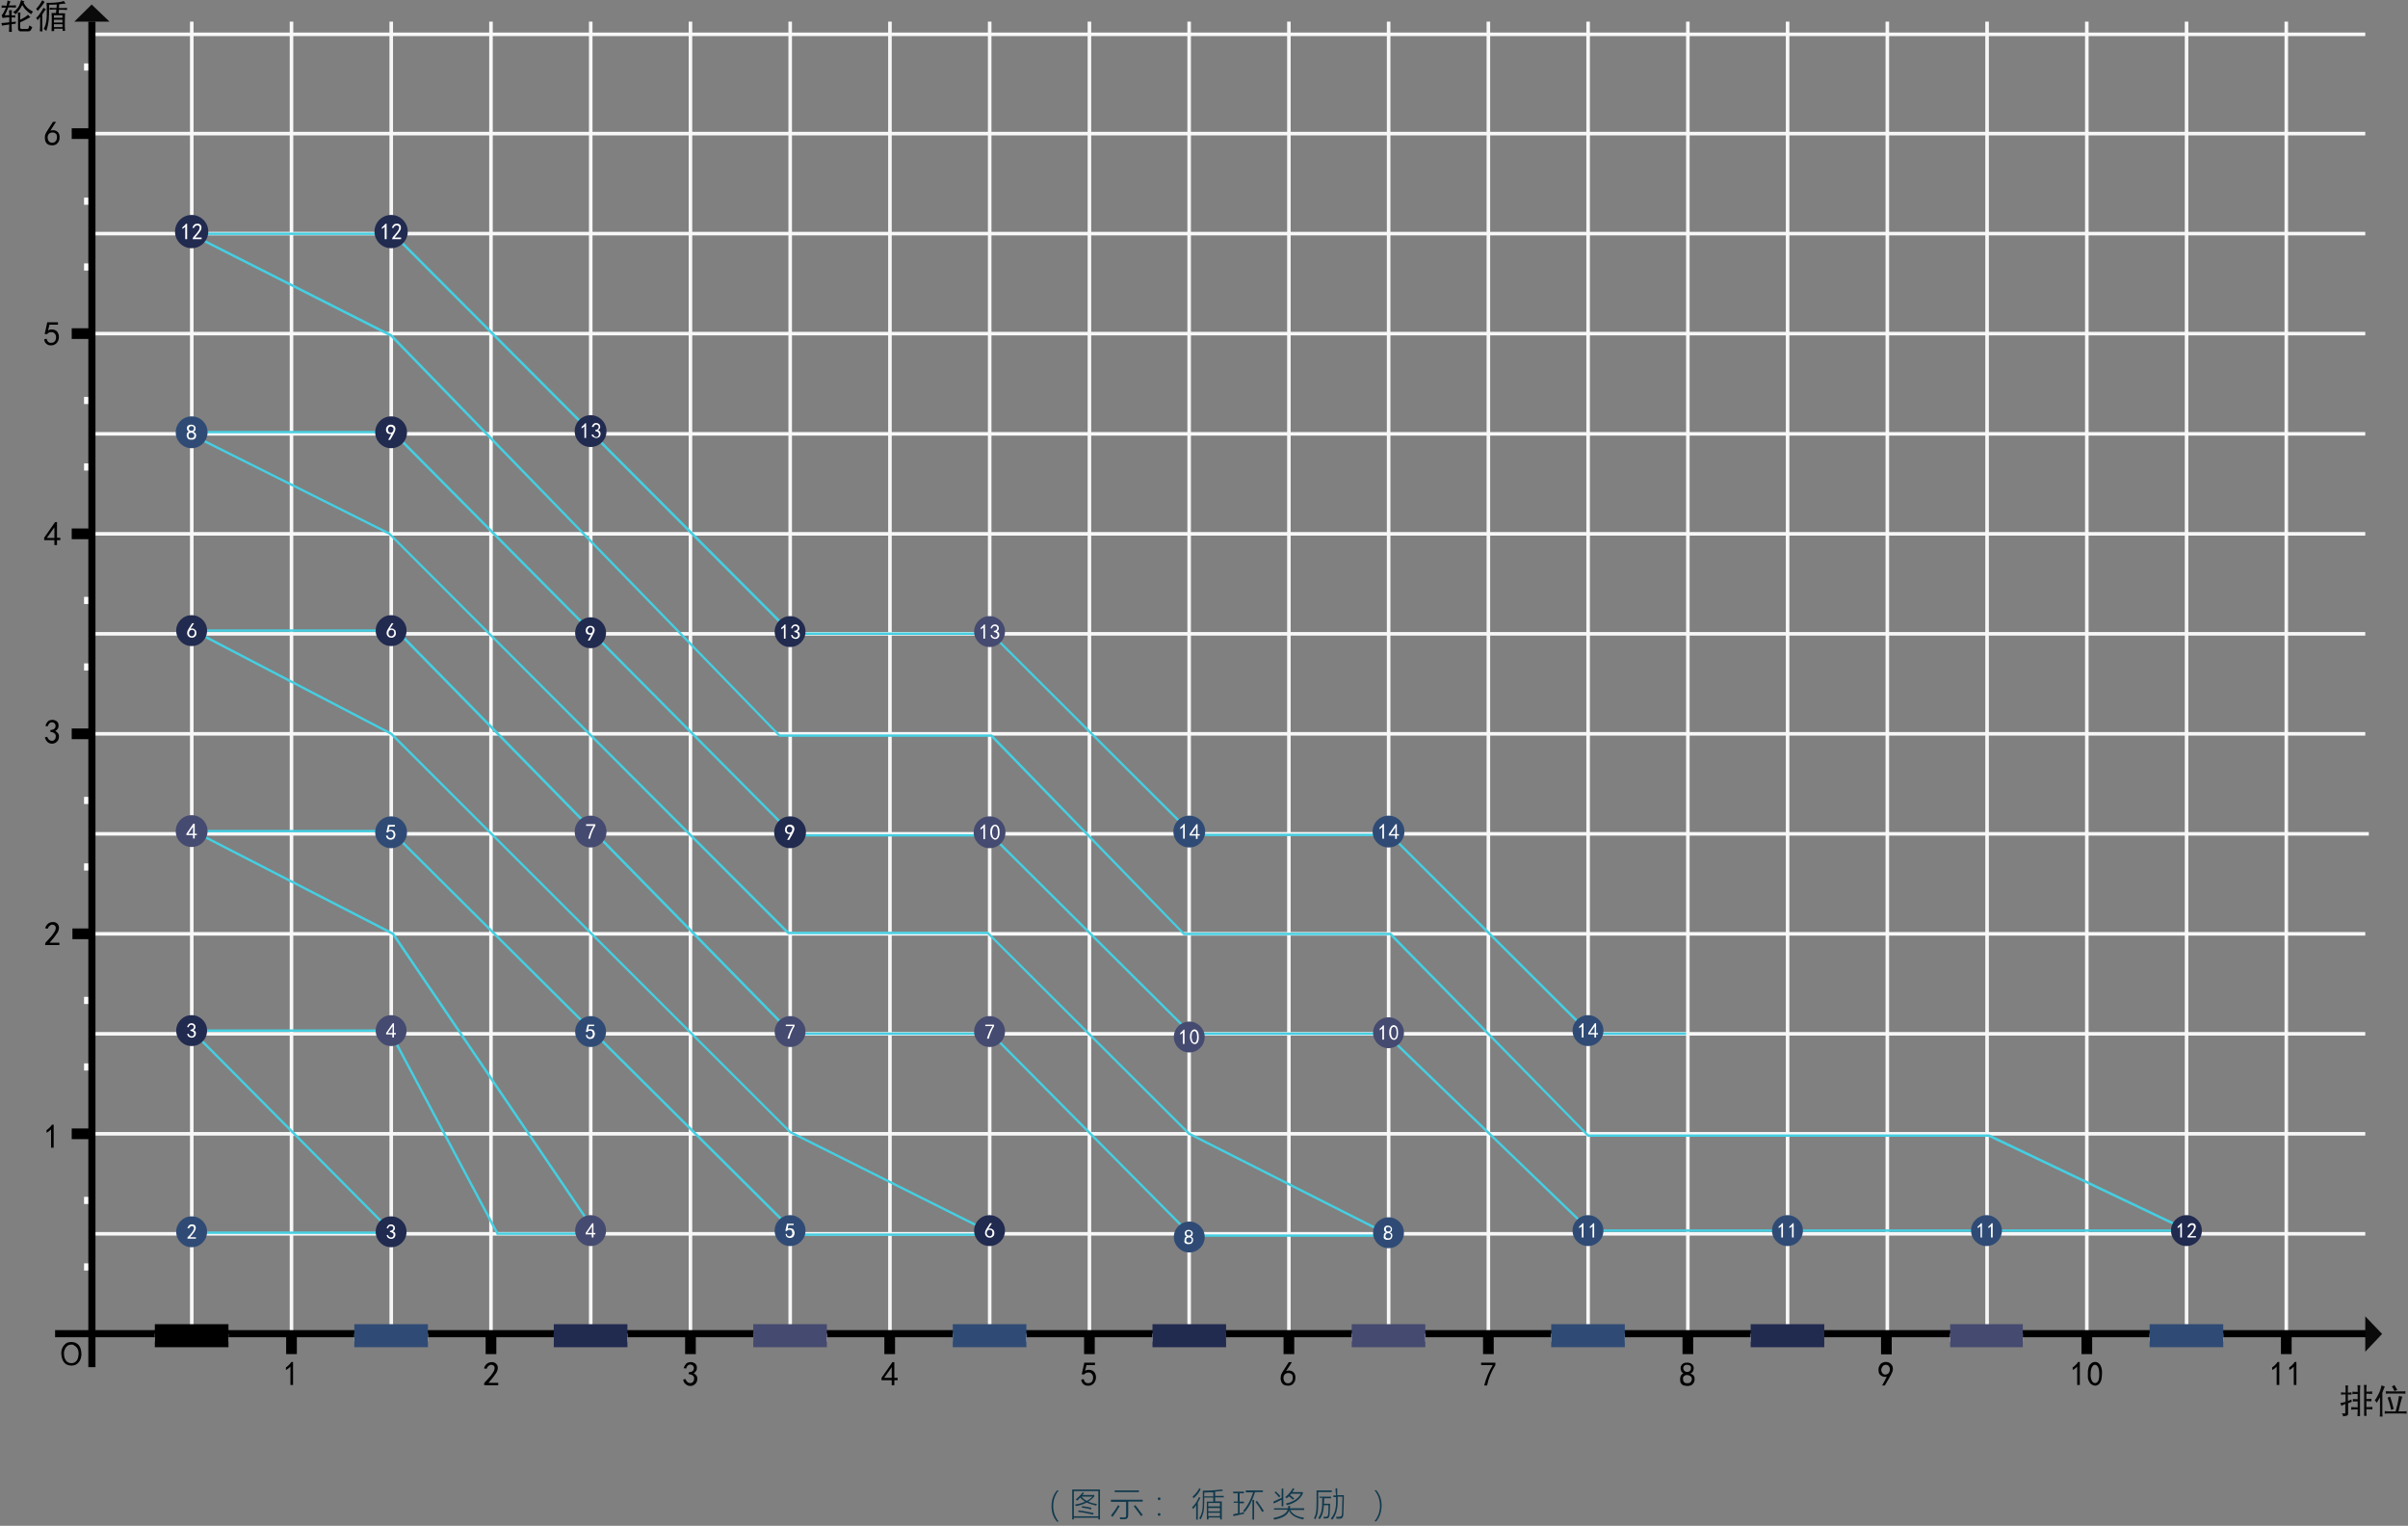 <?xml version="1.0" encoding="utf-8"?>
<!-- Generator: Adobe Illustrator 19.0.0, SVG Export Plug-In . SVG Version: 6.00 Build 0)  -->
<svg version="1.1" id="图层_1" xmlns="http://www.w3.org/2000/svg" xmlns:xlink="http://www.w3.org/1999/xlink" x="0px" y="0px"
	 viewBox="0 0 1014 642.4" style="enable-background:new 0 0 1014 642.4;" xml:space="preserve">
<rect x="0" y="0" width="1014" height="642.4" fill="#808080" stroke="none"/>
<style type="text/css">
	.st0{fill:#F7F7F7;}
	.st1{fill:#FFFFFF;}
	.st2{fill:#0A0A0A;}
	.st3{fill:#2F4B75;}
	.st4{fill:#212A4F;}
	.st5{fill:#454A70;}
	.st6{fill:#44CFE2;}
	.st7{fill:#10394D;}
</style>
<g>
	<g>
		<g>
			<rect x="80" y="9.1" class="st0" width="1.5" height="552.5"/>
		</g>
	</g>
	<g>
		<g>
			<rect x="122" y="9.1" class="st0" width="1.5" height="552.5"/>
		</g>
	</g>
	<g>
		<g>
			<rect x="164" y="9.1" class="st0" width="1.5" height="552.5"/>
		</g>
	</g>
	<g>
		<g>
			<rect x="206" y="9.1" class="st0" width="1.5" height="552.5"/>
		</g>
	</g>
	<g>
		<g>
			<rect x="248" y="9.1" class="st0" width="1.5" height="552.5"/>
		</g>
	</g>
	<g>
		<g>
			<rect x="290" y="9.1" class="st0" width="1.5" height="552.5"/>
		</g>
	</g>
	<g>
		<g>
			<rect x="332" y="9.1" class="st0" width="1.5" height="552.5"/>
		</g>
	</g>
	<g>
		<g>
			<rect x="374" y="9.1" class="st0" width="1.5" height="552.5"/>
		</g>
	</g>
	<g>
		<g>
			<rect x="416" y="9.1" class="st0" width="1.5" height="552.5"/>
		</g>
	</g>
	<g>
		<g>
			<rect x="458" y="9.1" class="st0" width="1.5" height="552.5"/>
		</g>
	</g>
	<g>
		<g>
			<rect x="500" y="9.1" class="st0" width="1.5" height="552.5"/>
		</g>
	</g>
	<g>
		<g>
			<rect x="542" y="9.1" class="st0" width="1.5" height="552.5"/>
		</g>
	</g>
	<g>
		<g>
			<rect x="584" y="9.1" class="st0" width="1.5" height="552.5"/>
		</g>
	</g>
	<g>
		<g>
			<rect x="626" y="9.1" class="st0" width="1.5" height="552.5"/>
		</g>
	</g>
	<g>
		<g>
			<rect x="668" y="9.1" class="st0" width="1.5" height="552.5"/>
		</g>
	</g>
	<g>
		<g>
			<rect x="710" y="9.1" class="st0" width="1.5" height="552.5"/>
		</g>
	</g>
	<g>
		<g>
			<rect x="752" y="9.1" class="st0" width="1.5" height="552.5"/>
		</g>
	</g>
	<g>
		<g>
			<rect x="794" y="9.1" class="st0" width="1.5" height="552.5"/>
		</g>
	</g>
	<g>
		<g>
			<polyline class="st0" points="836,9.1 837.5,9.1 837.5,561.5 836,561.5 			"/>
		</g>
	</g>
	<g>
		<g>
			<rect x="878" y="9.1" class="st0" width="1.5" height="552.5"/>
		</g>
	</g>
	<g>
		<g>
			<rect x="920" y="9.1" class="st0" width="1.5" height="552.5"/>
		</g>
	</g>
	<g>
		<g>
			<rect x="962" y="9.1" class="st0" width="1.5" height="552.5"/>
		</g>
	</g>
</g>
<g>
	<g>
		<g>
			<rect x="38.7" y="181.9" class="st0" width="957.3" height="1.5"/>
		</g>
	</g>
	<g>
		<g>
			<rect x="38.7" y="224" class="st0" width="957.3" height="1.5"/>
		</g>
	</g>
	<g>
		<g>
			<rect x="38.7" y="266.1" class="st0" width="957.3" height="1.5"/>
		</g>
	</g>
	<g>
		<g>
			<rect x="38.7" y="55.5" class="st0" width="957.3" height="1.5"/>
		</g>
	</g>
	<g>
		<g>
			<rect x="38.7" y="13.7" class="st0" width="957.3" height="1.5"/>
		</g>
	</g>
	<g>
		<g>
			<rect x="38.7" y="97.6" class="st0" width="957.3" height="1.5"/>
		</g>
	</g>
	<g>
		<g>
			<rect x="38.7" y="139.7" class="st0" width="957.3" height="1.5"/>
		</g>
	</g>
	<g>
		<g>
			<rect x="38.7" y="308.2" class="st0" width="957.3" height="1.5"/>
		</g>
	</g>
	<g>
		<g>
			<rect x="40.2" y="350.3" class="st0" width="957.3" height="1.5"/>
		</g>
	</g>
	<g>
		<g>
			<rect x="38.7" y="392.4" class="st0" width="957.3" height="1.5"/>
		</g>
	</g>
	<g>
		<g>
			<rect x="38.7" y="434.5" class="st0" width="957.3" height="1.5"/>
		</g>
	</g>
	<g>
		<g>
			<rect x="38.7" y="476.6" class="st0" width="957.3" height="1.5"/>
		</g>
	</g>
	<g>
		<g>
			<rect x="38.7" y="518.7" class="st0" width="957.3" height="1.5"/>
		</g>
	</g>
</g>
<g>
	<g>
		<rect x="38.7" y="560.8" class="st1" width="734" height="1.5"/>
	</g>
</g>
<g>
	<g>
		<g>
			<rect x="23.2" y="560" width="973.9" height="3"/>
		</g>
	</g>
</g>
<g>
	<g>
		<rect x="65.2" y="561.5" class="st1" width="3" height="3.3"/>
	</g>
</g>
<g>
	<g>
		<rect x="93.2" y="561.5" class="st1" width="3" height="3.3"/>
	</g>
</g>
<g>
	<g>
		<rect x="120.5" y="561.5" width="4.5" height="8.6"/>
	</g>
</g>
<g>
	<g>
		<rect x="149.2" y="561.5" class="st1" width="3" height="3.3"/>
	</g>
</g>
<g>
	<g>
		<rect x="177.2" y="561.5" class="st1" width="3" height="3.3"/>
	</g>
</g>
<g>
	<g>
		<rect x="204.5" y="561.5" width="4.5" height="8.6"/>
	</g>
</g>
<g>
	<g>
		<rect x="233.2" y="561.5" class="st1" width="3" height="3.3"/>
	</g>
</g>
<g>
	<g>
		<rect x="261.2" y="561.5" class="st1" width="3" height="3.3"/>
	</g>
</g>
<g>
	<g>
		<rect x="288.5" y="561.5" width="4.5" height="8.6"/>
	</g>
</g>
<g>
	<g>
		<rect x="317.2" y="561.5" class="st1" width="3" height="3.3"/>
	</g>
</g>
<g>
	<g>
		<rect x="345.2" y="561.5" class="st1" width="3" height="3.3"/>
	</g>
</g>
<g>
	<g>
		<rect x="372.4" y="561.5" width="4.5" height="8.6"/>
	</g>
</g>
<g>
	<g>
		<rect x="401.2" y="561.5" class="st1" width="3" height="3.3"/>
	</g>
</g>
<g>
	<g>
		<rect x="429.2" y="561.5" class="st1" width="3" height="3.3"/>
	</g>
</g>
<g>
	<g>
		<rect x="456.5" y="561.5" width="4.5" height="8.6"/>
	</g>
</g>
<g>
	<g>
		<rect x="485.3" y="561.5" class="st1" width="3" height="3.3"/>
	</g>
</g>
<g>
	<g>
		<rect x="513.2" y="561.5" class="st1" width="3" height="3.3"/>
	</g>
</g>
<g>
	<g>
		<rect x="540.5" y="561.5" width="4.5" height="8.6"/>
	</g>
</g>
<g>
	<g>
		<rect x="569.2" y="561.5" class="st1" width="3" height="3.3"/>
	</g>
</g>
<g>
	<g>
		<rect x="597.3" y="561.5" class="st1" width="3" height="3.3"/>
	</g>
</g>
<g>
	<g>
		<rect x="624.5" y="561.5" width="4.5" height="8.6"/>
	</g>
</g>
<g>
	<g>
		<rect x="653.2" y="561.5" class="st1" width="3" height="3.3"/>
	</g>
</g>
<g>
	<g>
		<rect x="681.2" y="561.5" class="st1" width="3" height="3.3"/>
	</g>
</g>
<g>
	<g>
		<rect x="708.5" y="561.5" width="4.5" height="8.6"/>
	</g>
</g>
<g>
	<g>
		<rect x="737.2" y="561.5" class="st1" width="3" height="3.3"/>
	</g>
</g>
<g>
	<g>
		<rect x="765.2" y="561.5" class="st1" width="3" height="3.3"/>
	</g>
</g>
<g>
	<g>
		<rect x="792.1" y="561.6" width="4.5" height="8.6"/>
	</g>
</g>
<g>
	<g>
		<rect x="821.2" y="561.5" class="st1" width="3" height="3.3"/>
	</g>
</g>
<g>
	<g>
		<rect x="848.8" y="561.5" class="st1" width="3" height="3.3"/>
	</g>
</g>
<g>
	<g>
		<rect x="905.2" y="561.5" class="st1" width="3" height="3.3"/>
	</g>
</g>
<g>
	<g>
		<rect x="933.2" y="561.5" class="st1" width="3" height="3.3"/>
	</g>
</g>
<g>
	<g>
		<rect x="876.5" y="561.5" width="4.5" height="8.6"/>
	</g>
</g>
<g>
	<g>
		<rect x="960.5" y="561.5" width="4.5" height="8.6"/>
	</g>
</g>
<g>
	<g>
		<rect x="30.2" y="475.1" width="8.5" height="4.5"/>
	</g>
</g>
<g>
	<g>
		<rect x="30.5" y="390.9" width="8.5" height="4.5"/>
	</g>
</g>
<g>
	<g>
		<rect x="30.2" y="306.7" width="8.5" height="4.5"/>
	</g>
</g>
<g>
	<g>
		<rect x="30.2" y="222.5" width="8.5" height="4.5"/>
	</g>
</g>
<g>
	<g>
		<rect x="30.2" y="138.2" width="8.5" height="4.5"/>
	</g>
</g>
<g>
	<g>
		<g>
			<rect x="35.4" y="531.9" class="st1" width="3.3" height="3"/>
		</g>
	</g>
	<g>
		<g>
			<rect x="35.4" y="503.9" class="st1" width="3.3" height="3"/>
		</g>
	</g>
	<g>
		<g>
			<rect x="35.4" y="447.7" class="st1" width="3.3" height="3"/>
		</g>
	</g>
	<g>
		<g>
			<rect x="35.4" y="419.7" class="st1" width="3.3" height="3"/>
		</g>
	</g>
	<g>
		<g>
			<rect x="35.4" y="363.5" class="st1" width="3.3" height="3"/>
		</g>
	</g>
	<g>
		<g>
			<rect x="35.4" y="335.5" class="st1" width="3.3" height="3"/>
		</g>
	</g>
	<g>
		<g>
			<rect x="35.4" y="279.3" class="st1" width="3.3" height="3"/>
		</g>
	</g>
	<g>
		<g>
			<rect x="35.4" y="251.3" class="st1" width="3.3" height="3"/>
		</g>
	</g>
	<g>
		<g>
			<rect x="35.4" y="195.1" class="st1" width="3.3" height="3"/>
		</g>
	</g>
	<g>
		<g>
			<rect x="35.4" y="167.1" class="st1" width="3.3" height="3"/>
		</g>
	</g>
	<g>
		<g>
			<rect x="35.4" y="110.9" class="st1" width="3.3" height="3"/>
		</g>
	</g>
	<g>
		<g>
			<rect x="35.4" y="83.2" class="st1" width="3.3" height="3"/>
		</g>
	</g>
	<g>
		<g>
			<rect x="35.4" y="26.7" class="st1" width="3.3" height="3"/>
		</g>
	</g>
</g>
<g>
	<g>
		<rect x="30.2" y="54" width="8.5" height="4.5"/>
	</g>
</g>
<g>
	<path d="M30.1,565c2.8,0.1,4.2,1.9,4.2,5.5c-0.2,1.8-0.9,3.2-2.3,4c-0.6,0.3-1.4,0.5-2.4,0.4c-2.3-0.2-3.6-1.9-3.8-5
		c0-2.2,0.9-3.7,2.5-4.6c0.2-0.1,0.7-0.2,1.5-0.3H30.1z M29.9,566.1c-1.5,0.1-2.4,1-2.9,2.9c-0.1,0.7-0.1,1.6,0.2,2.7
		c0.5,1.4,1.4,2.1,2.6,2.2h0.7c1.7-0.3,2.5-1.6,2.6-4c0-1.7-0.7-2.9-2-3.5C31,566.1,30.6,566.1,29.9,566.1z"/>
</g>
<g>
	<polygon class="st2" points="996,569.1 1003.1,561.6 996,554.2 	"/>
</g>
<g>
	<polygon class="st2" points="46.1,9.1 38.6,1.9 31.3,9.1 	"/>
</g>
<g>
	<rect x="65.2" y="557.5" width="31" height="9.7"/>
</g>
<g>
	<rect x="149.2" y="557.5" class="st3" width="31" height="9.7"/>
</g>
<g>
	<rect x="233.2" y="557.5" class="st4" width="31" height="9.7"/>
</g>
<g>
	<rect x="317.2" y="557.5" class="st5" width="31" height="9.7"/>
</g>
<g>
	<rect x="401.2" y="557.5" class="st3" width="31" height="9.7"/>
</g>
<g>
	<rect x="485.3" y="557.5" class="st4" width="31" height="9.7"/>
</g>
<g>
	<rect x="569.2" y="557.5" class="st5" width="31" height="9.7"/>
</g>
<g>
	<rect x="653.2" y="557.5" class="st3" width="31" height="9.7"/>
</g>
<g>
	<rect x="737.2" y="557.5" class="st4" width="31" height="9.7"/>
</g>
<g>
	<rect x="821.2" y="557.5" class="st5" width="30.6" height="9.7"/>
</g>
<g>
	<rect x="905.2" y="557.5" class="st3" width="31" height="9.7"/>
</g>
<g>
	<g>
		<g>
			<rect x="37.2" y="9.1" width="3" height="566.5"/>
		</g>
	</g>
</g>
<g>
	<path d="M122.3,575.4c-0.5,0.5-1.1,1-1.9,1.4v-1.1c0.9-0.6,1.7-1.4,2.3-2.3h0.7v9.7h-1.1V575.4z"/>
</g>
<g>
	<path d="M21.5,475.5c-0.5,0.5-1.1,1-1.9,1.4v-1.1c0.9-0.6,1.7-1.4,2.3-2.3h0.7v9.7h-1.1V475.5z"/>
</g>
<g>
	<path d="M19,397.7c0-0.6,0.3-1.1,0.8-1.5c0.5-0.5,1.1-1.2,1.9-2.1c0.8-1,1.2-1.7,1.5-2.2c0.2-0.5,0.3-1,0.3-1.4
		c-0.1-0.4-0.2-0.7-0.5-0.9c-0.3-0.2-0.6-0.3-1-0.3s-0.8,0.2-1.1,0.5c-0.4,0.3-0.6,0.7-0.8,1.2l-1.1-0.2c0.3-0.9,0.7-1.5,1.2-1.9
		c0.5-0.4,1-0.6,1.7-0.7c0.4,0,0.7,0,1,0c0.3,0.1,0.6,0.2,0.9,0.4c0.3,0.2,0.6,0.5,0.8,0.9c0.2,0.4,0.3,0.9,0.2,1.5
		c-0.1,0.6-0.3,1.3-0.9,2.1c-0.5,0.8-1.5,2.1-3,3.8h4.1v1H19V397.7z"/>
</g>
<g>
	<path d="M18.9,310.4l1-0.2c0.1,0.5,0.4,0.9,0.7,1.2c0.3,0.3,0.8,0.5,1.3,0.5c0.5,0,0.9-0.2,1.2-0.6c0.3-0.4,0.4-0.8,0.4-1.4
		c0-0.5-0.2-0.9-0.6-1.2c-0.4-0.3-0.9-0.5-1.7-0.6v-0.7c0.8-0.1,1.4-0.3,1.7-0.6c0.4-0.3,0.5-0.8,0.5-1.3c0-0.5-0.3-0.9-0.7-1.2
		c-0.5-0.2-0.9-0.3-1.4-0.1c-0.5,0.2-0.9,0.7-1.2,1.6l-1-0.2c0.2-0.7,0.5-1.2,0.9-1.7s0.9-0.7,1.6-0.8c0.7-0.1,1.3,0,1.8,0.3
		c0.5,0.2,0.9,0.6,1.1,1.1c0.2,0.5,0.2,1.1,0.1,1.7c-0.2,0.6-0.6,1.1-1.3,1.6c0.5,0.2,0.9,0.6,1.2,1s0.4,1,0.3,1.8
		c-0.1,0.7-0.4,1.3-1,1.8c-0.6,0.5-1.2,0.7-1.9,0.7c-0.7,0-1.3-0.2-1.9-0.7C19.4,311.8,19.1,311.2,18.9,310.4z"/>
</g>
<g>
	<path d="M22.9,227.4h-4.3v-1l4.6-6.6h0.8v6.6h1.4v1h-1.4v2.1h-1.1V227.4z M22.9,226.5V222l-3.2,4.5H22.9z"/>
</g>
<g>
	<path d="M19.6,142.6c0.3,1,0.7,1.6,1.4,1.7c0.6,0.1,1.2,0,1.6-0.2c0.4-0.2,0.7-0.6,0.8-1c0.2-0.4,0.2-0.8,0.2-1.3
		c0-0.5-0.2-0.9-0.4-1.2c-0.2-0.3-0.6-0.6-0.9-0.7c-0.4-0.1-0.8-0.1-1.3,0c-0.5,0.1-0.9,0.4-1.2,0.8l-1-0.1c0.1-0.2,0.4-1.8,1.1-4.9
		h4.5v1h-3.6c-0.2,1-0.4,1.8-0.6,2.4c0.6-0.3,1.1-0.4,1.6-0.4c0.5,0,1,0.1,1.4,0.3c0.5,0.2,0.8,0.5,1,0.8c0.2,0.4,0.4,0.7,0.5,1.1
		c0.1,0.4,0.1,0.7,0.1,1.2c0,0.4-0.1,0.8-0.3,1.3c-0.2,0.4-0.4,0.8-0.7,1.1c-0.3,0.3-0.7,0.5-1.1,0.7c-0.4,0.2-0.9,0.2-1.5,0.2
		c-0.6,0-1.1-0.2-1.6-0.6c-0.5-0.4-0.9-1-1-1.9L19.6,142.6z"/>
</g>
<g>
	<path d="M18.9,57.7c0-0.5,0.1-1,0.3-1.4c0.2-0.4,0.4-0.8,0.8-1.4l2.3-3.6h1.3L21.2,55c1-0.3,1.8-0.2,2.4,0.1c0.6,0.3,1,0.7,1.2,1.2
		c0.2,0.4,0.3,0.9,0.3,1.4c0,0.5-0.1,1-0.2,1.5c-0.2,0.5-0.5,0.9-0.9,1.3c-0.4,0.4-1,0.6-1.8,0.7c-0.8,0-1.4-0.1-2-0.4
		c-0.5-0.3-0.9-0.8-1.1-1.4C18.9,58.8,18.9,58.2,18.9,57.7z M20.6,59.5c0.3,0.4,0.8,0.6,1.4,0.6c0.6,0,1-0.2,1.4-0.6
		c0.4-0.4,0.6-1,0.6-1.8c0-0.8-0.2-1.3-0.7-1.6c-0.5-0.3-1-0.4-1.6-0.3c-0.6,0.1-1,0.4-1.3,0.8c-0.3,0.5-0.4,1-0.3,1.6
		C20.1,58.7,20.3,59.2,20.6,59.5z"/>
</g>
<g>
	<path d="M203.8,583c0-0.6,0.3-1.1,0.8-1.5c0.5-0.5,1.1-1.2,1.9-2.1c0.8-1,1.2-1.7,1.5-2.2c0.2-0.5,0.3-1,0.3-1.4
		c-0.1-0.4-0.2-0.7-0.5-0.9c-0.3-0.2-0.6-0.3-1-0.3s-0.8,0.2-1.1,0.5c-0.4,0.3-0.6,0.7-0.8,1.2l-1.1-0.2c0.3-0.9,0.7-1.5,1.2-1.9
		c0.5-0.4,1-0.6,1.7-0.7c0.4,0,0.7,0,1,0c0.3,0.1,0.6,0.2,0.9,0.4c0.3,0.2,0.6,0.5,0.8,0.9c0.2,0.4,0.3,0.9,0.2,1.5
		c-0.1,0.6-0.3,1.3-0.9,2.1c-0.5,0.8-1.5,2.1-3,3.8h4.1v1h-5.7V583z"/>
</g>
<g>
	<path d="M287.7,580.8l1-0.2c0.1,0.5,0.4,0.9,0.7,1.2c0.3,0.3,0.8,0.5,1.3,0.5c0.5,0,0.9-0.2,1.2-0.6c0.3-0.4,0.4-0.8,0.4-1.4
		c0-0.5-0.2-0.9-0.6-1.2c-0.4-0.3-0.9-0.5-1.7-0.6v-0.7c0.8-0.1,1.4-0.3,1.7-0.6c0.4-0.3,0.5-0.8,0.5-1.3c0-0.5-0.3-0.9-0.7-1.2
		c-0.5-0.2-0.9-0.3-1.4-0.1c-0.5,0.2-0.9,0.7-1.2,1.6l-1-0.2c0.2-0.7,0.5-1.2,0.9-1.7s0.9-0.7,1.6-0.8c0.7-0.1,1.3,0,1.8,0.3
		c0.5,0.2,0.9,0.6,1.1,1.1c0.2,0.5,0.2,1.1,0.1,1.7c-0.2,0.6-0.6,1.1-1.3,1.6c0.5,0.2,0.9,0.6,1.2,1s0.4,1,0.3,1.8
		c-0.1,0.7-0.4,1.3-1,1.8c-0.6,0.5-1.2,0.7-1.9,0.7c-0.7,0-1.3-0.2-1.9-0.7C288.1,582.3,287.8,581.6,287.7,580.8z"/>
</g>
<g>
	<path d="M375.5,581.1h-4.3v-1l4.6-6.6h0.8v6.6h1.4v1h-1.4v2.1h-1.1V581.1z M375.5,580.1v-4.5l-3.2,4.5H375.5z"/>
</g>
<g>
	<path d="M456.3,580.6c0.3,1,0.7,1.6,1.4,1.7s1.2,0,1.6-0.2c0.4-0.2,0.7-0.6,0.8-1c0.2-0.4,0.2-0.8,0.2-1.3c0-0.5-0.2-0.9-0.4-1.2
		c-0.2-0.3-0.6-0.6-0.9-0.7s-0.8-0.1-1.3,0s-0.9,0.4-1.2,0.8l-1-0.1c0.1-0.2,0.4-1.8,1.1-4.9h4.5v1h-3.6c-0.2,1-0.4,1.8-0.6,2.4
		c0.6-0.3,1.1-0.4,1.6-0.4c0.5,0,1,0.1,1.4,0.3c0.5,0.2,0.8,0.5,1,0.8c0.2,0.4,0.4,0.7,0.5,1.1c0.1,0.4,0.1,0.7,0.1,1.2
		c0,0.4-0.1,0.8-0.3,1.3c-0.2,0.4-0.4,0.8-0.7,1.1c-0.3,0.3-0.7,0.5-1.1,0.7c-0.4,0.2-0.9,0.2-1.5,0.2c-0.6,0-1.1-0.2-1.6-0.6
		c-0.5-0.4-0.9-1-1-1.9L456.3,580.6z"/>
</g>
<g>
	<path d="M539.3,579.9c0-0.5,0.1-1,0.3-1.4c0.2-0.4,0.4-0.8,0.8-1.4l2.3-3.6h1.3l-2.4,3.7c1-0.3,1.8-0.2,2.4,0.1
		c0.6,0.3,1,0.7,1.2,1.2c0.2,0.4,0.3,0.9,0.3,1.4c0,0.5-0.1,1-0.2,1.5c-0.2,0.5-0.5,0.9-0.9,1.3c-0.4,0.4-1,0.6-1.8,0.7
		c-0.8,0-1.4-0.1-2-0.4c-0.5-0.3-0.9-0.8-1.1-1.4C539.3,581,539.2,580.5,539.3,579.9z M541,581.8c0.3,0.4,0.8,0.6,1.4,0.6
		c0.6,0,1-0.2,1.4-0.6s0.6-1,0.6-1.8c0-0.8-0.2-1.3-0.7-1.6c-0.5-0.3-1-0.4-1.6-0.3c-0.6,0.1-1,0.4-1.3,0.8c-0.3,0.5-0.4,1-0.3,1.6
		C540.5,581,540.7,581.4,541,581.8z"/>
</g>
<g>
	<path d="M628.6,574.7h-4.9v-1h6v1c-1.8,2.9-2.9,5.7-3.5,8.6H625C625.7,580.4,626.9,577.5,628.6,574.7z"/>
</g>
<g>
	<path d="M707.5,580.5c0-0.5,0.1-0.9,0.3-1.3c0.2-0.4,0.6-0.8,1.1-1c-0.5-0.3-0.8-0.6-0.9-0.9c-0.2-0.3-0.2-0.7-0.3-1.1
		c0-0.4,0-0.8,0.2-1.1s0.3-0.6,0.6-0.8c0.3-0.3,0.6-0.4,0.9-0.5c0.3-0.1,0.7-0.1,1-0.1s0.7,0,1,0.1c0.3,0.1,0.6,0.2,1,0.5
		c0.3,0.2,0.6,0.6,0.7,1c0.2,0.5,0.1,1,0,1.6c-0.2,0.6-0.6,1.1-1.3,1.4c0.6,0.2,1.1,0.5,1.4,0.9c0.3,0.4,0.4,0.9,0.4,1.4
		s-0.1,1-0.3,1.4c-0.2,0.3-0.4,0.6-0.6,0.8c-0.2,0.2-0.5,0.4-0.8,0.5s-0.8,0.2-1.4,0.2c-0.5,0-1-0.1-1.4-0.2c-0.4-0.1-0.7-0.3-1-0.6
		c-0.3-0.3-0.4-0.6-0.5-0.9C707.5,581.3,707.5,580.9,707.5,580.5z M708.7,580.4c0,0.5,0.1,0.8,0.2,1.2c0.2,0.3,0.5,0.6,0.9,0.7
		c0.5,0.1,0.9,0.1,1.4,0c0.5-0.1,0.8-0.4,1-0.8c0.2-0.4,0.3-0.8,0.2-1.2c-0.1-0.4-0.3-0.8-0.7-1c-0.4-0.3-0.9-0.4-1.4-0.4
		c-0.5,0-0.9,0.2-1.2,0.5C708.8,579.6,708.7,579.9,708.7,580.4z M708.8,576c0,0.4,0.1,0.7,0.4,1.1c0.3,0.3,0.7,0.5,1.2,0.5
		c0.6,0,1-0.2,1.3-0.5c0.3-0.3,0.4-0.7,0.4-1.2c0-0.5-0.2-0.8-0.5-1c-0.3-0.2-0.8-0.3-1.3-0.3c-0.5,0-0.9,0.2-1.2,0.5
		C709,575.3,708.8,575.6,708.8,576z"/>
</g>
<g>
	<path d="M792.5,583.4c0.8-1.4,1.5-2.7,2-3.8c-0.9,0.2-1.7,0-2.3-0.4c-0.6-0.4-1-0.9-1.1-1.6c-0.1-0.7-0.1-1.3,0-1.8
		c0.2-0.5,0.4-1,0.7-1.4c0.3-0.4,0.7-0.6,1.2-0.8c0.5-0.2,0.9-0.2,1.2-0.2c0.4,0,0.7,0.1,1.1,0.2c0.4,0.2,0.7,0.4,1,0.7
		s0.5,0.6,0.6,0.9c0.1,0.3,0.2,0.7,0.2,1.2s-0.2,1.2-0.6,2s-1.3,2.4-2.8,4.9H792.5z M792.2,577.1c0.1,0.5,0.3,0.9,0.6,1.2
		c0.4,0.3,0.7,0.5,1.2,0.4c0.4,0,0.7-0.2,1-0.3c0.2-0.2,0.5-0.5,0.7-1c0.1-0.6,0.2-1,0.1-1.4c-0.1-0.4-0.3-0.7-0.6-1
		c-0.3-0.3-0.7-0.4-1-0.4c-0.2,0-0.5,0-0.9,0.2c-0.4,0.2-0.6,0.5-0.8,0.9C792.2,576.1,792.2,576.6,792.2,577.1z"/>
</g>
<g>
	<path d="M874.7,575.4c-0.5,0.5-1.1,1-1.9,1.4v-1.1c0.9-0.6,1.7-1.4,2.3-2.3h0.7v9.7h-1.1V575.4z"/>
	<path d="M879.2,577.8c0-1,0.2-1.8,0.4-2.4c0.2-0.6,0.6-1.1,1-1.4c0.5-0.4,1-0.6,1.7-0.6s1.2,0.3,1.7,0.8c0.5,0.5,0.8,1.2,1,2.1
		s0.2,1.8,0.1,2.9s-0.2,2-0.6,2.6c-0.3,0.7-0.8,1.2-1.4,1.4c-0.6,0.3-1.3,0.2-1.9-0.1c-0.6-0.3-1.1-0.7-1.4-1.3
		c-0.3-0.5-0.5-1.1-0.6-1.7C879.2,579.6,879.2,578.8,879.2,577.8z M880.4,577.5c-0.1,1-0.1,2,0.1,2.8c0.2,0.8,0.5,1.4,0.9,1.7
		c0.4,0.3,0.9,0.4,1.3,0.2c0.5-0.2,0.8-0.6,1-1.2c0.2-0.6,0.3-1.3,0.3-2c0-0.7,0-1.4-0.1-2c-0.1-0.6-0.2-1.1-0.5-1.6
		c-0.3-0.5-0.7-0.7-1.1-0.8c-0.5,0-0.9,0.2-1.2,0.7C880.8,575.7,880.5,576.4,880.4,577.5z"/>
</g>
<g>
	<path d="M958.7,575.4c-0.5,0.5-1.1,1-1.9,1.4v-1.1c0.9-0.6,1.7-1.4,2.3-2.3h0.7v9.7h-1.1V575.4z"/>
	<path d="M965.9,575.4c-0.5,0.5-1.1,1-1.9,1.4v-1.1c0.9-0.6,1.7-1.4,2.3-2.3h0.7v9.7h-1.1V575.4z"/>
</g>
<g>
	<path class="st2" d="M987.7,590.2v-3.1h-0.5c-0.5,0-0.9,0-1.4,0.1v-1c0.4,0,0.8,0.1,1.4,0.1h0.5v-1.5c0-0.5,0-1-0.1-1.5h1.2
		c-0.1,0.4-0.1,0.9-0.1,1.5v1.5c0.7,0,1.2,0,1.5-0.1v1c-0.6,0-1.1-0.1-1.5-0.1v2.7c0.5-0.2,1-0.4,1.5-0.6c0,0.5,0,0.8,0.1,1
		c-0.3,0.1-0.8,0.3-1.5,0.6v4.3c0,0.5-0.2,0.8-0.5,0.9s-0.8,0.2-1.6,0.3c-0.2-0.6-0.3-1.1-0.6-1.3c0.6,0.1,1.1,0.1,1.2,0.1
		c0.2,0,0.3-0.2,0.3-0.4v-3.6c-0.5,0.2-1,0.4-1.6,0.8c-0.1-0.3-0.3-0.7-0.5-1.2C986.3,590.6,987,590.4,987.7,590.2z M992.8,585
		c0-0.9,0-1.5-0.1-1.8h1.2c0,0.5-0.1,1.2-0.1,2v11h-1.1c0-0.8,0.1-1.5,0.1-2v-0.8c-1.2,0-2.1,0-2.7,0.1v-1.1c0.5,0,1.4,0.1,2.7,0.1
		v-2.5c-1,0-1.7,0-2,0.1v-1.1c0.3,0,1,0.1,2,0.1v-2.2c-1.1,0-1.8,0-2.2,0.1v-1.1c0.4,0.1,1.1,0.1,2.2,0.1V585z M996.5,585.2v0.7
		c1,0,1.8,0,2.4-0.1v1.1c-0.6,0-1-0.1-1.3-0.1h-1.1v2.2c0.9,0,1.6,0,2.1-0.1v1.1c-0.5,0-1.2-0.1-2.1-0.1v2.5c1.1,0,1.9,0,2.5-0.1
		v1.1c-0.5,0-1.3-0.1-2.5-0.1v0.8c0,0.3,0,1,0.1,2h-1.1v-11.1c0-0.8,0-1.5-0.1-1.9h1.2C996.5,583.8,996.5,584.4,996.5,585.2z"/>
	<path class="st2" d="M1003.2,586.4v7.2c0,1.2,0,2.1,0.1,2.8h-1.2c0.1-0.7,0.1-1.6,0.1-2.7v-5.4c-0.6,1-1,1.8-1.4,2.3
		c-0.3-0.5-0.5-0.8-0.8-1.1c0.5-0.5,1-1.4,1.6-2.6c0.6-1.2,1-2.4,1.3-3.7c0.5,0.3,1,0.5,1.4,0.6
		C1004.1,584,1003.7,584.9,1003.2,586.4z M1011.1,589.8c-0.3,0.9-0.6,2.4-1.1,4.4h1.9c0.7,0,1.2,0,1.5-0.1v1.1
		c-0.3,0-0.8-0.1-1.5-0.1h-5.8c-0.9,0-1.6,0-1.9,0.1v-1.1c0.3,0,0.9,0.1,1.8,0.1h2.8c0.5-1.7,1-3.8,1.4-6.5c0.6,0.2,1.1,0.3,1.5,0.3
		C1011.5,588.3,1011.3,588.8,1011.1,589.8z M1011.4,585.8c0.7,0,1.2,0,1.5-0.1v1.1c-0.3,0-0.9-0.1-1.6-0.1h-5c-0.5,0-1.1,0-1.6,0.1
		v-1.1c0.6,0,1.1,0.1,1.6,0.1H1011.4z M1008,593.2c-0.5,0.2-0.8,0.3-1.1,0.4c-0.2-0.9-0.4-1.7-0.6-2.5c-0.2-0.8-0.6-1.7-0.9-2.7
		c0.4-0.1,0.8-0.2,1.1-0.4C1007.1,589.9,1007.6,591.7,1008,593.2z M1009.5,585.2c-0.3,0.1-0.7,0.2-1.2,0.5c-0.3-0.7-0.6-1.3-1.1-2
		c0.4-0.2,0.7-0.3,1.1-0.6C1008.8,583.9,1009.2,584.6,1009.5,585.2z"/>
</g>
<g>
	<path d="M5,4.4c0,0.5-0.1,0.9-0.1,1.4v0.7c0.6,0,1.1,0,1.5-0.1v1c-0.5,0-1-0.1-1.5-0.1v2l1.8-0.2C6.6,9.4,6.6,9.7,6.6,10
		c-0.5,0-1,0.1-1.7,0.2c0,0.9,0,2,0.1,3.2H3.8c0-1.2,0.1-2.2,0.1-3.1c-1.5,0.2-2.5,0.4-3,0.5C0.8,10.4,0.6,10,0.6,9.7
		c0.5,0,1.6-0.1,3.3-0.3V7.3c-0.5,0-0.9,0-1.4,0.1c-0.5,0-1,0.1-1.4,0.2L0.7,6.4c0.2-0.2,0.5-0.5,0.8-1.1c0.3-0.5,0.6-1.2,1-2.1
		c-0.5,0-1.1,0-1.8,0.1v-1c0.7,0,1.4,0.1,2.1,0.1C3,1.4,3.1,0.7,3.2,0.2C3.6,0.4,4,0.5,4.4,0.6C4.2,1,4,1.6,3.7,2.3h1
		c0.8,0,1.5,0,2-0.1v1c-0.6,0-1.3-0.1-2-0.1H3.5C2.9,4.7,2.4,5.7,2,6.4h1.9c0-0.9-0.1-1.6-0.1-2.1H5z M12,3.7
		c0.7,0.5,1.3,0.9,1.9,1.2c-0.3,0.4-0.6,0.7-0.8,1.1c-0.9-0.6-1.7-1.3-2.3-1.9c-0.6-0.6-1-1.3-1.4-2C9,2.9,8.5,3.6,8.1,4.2
		C7.7,4.8,7.2,5.4,6.6,6C6.3,5.7,5.9,5.4,5.5,5.1C6,4.8,6.5,4.5,6.9,4c0.4-0.4,0.8-0.9,1.1-1.5C8.2,2,8.6,1.1,8.9,0
		c0.5,0.3,1,0.5,1.4,0.6L9.9,1.1C10.6,2.3,11.3,3.2,12,3.7z M8.5,8.3c1.5-0.7,2.6-1.4,3.3-2.1c0.4,0.5,0.7,0.8,1,1
		c-0.7,0.4-1.3,0.7-2,1.1c-0.6,0.3-1.4,0.7-2.3,1.1v2.1c0,0.5,0.2,0.7,0.7,0.7h2c0.5,0,0.8-0.1,0.9-0.5s0.2-0.7,0.2-1
		c0.6,0.4,1,0.6,1.3,0.7c-0.3,0.8-0.6,1.3-0.8,1.5c-0.2,0.2-0.5,0.3-1,0.3h-3c-0.8,0-1.2-0.4-1.2-1.1V7.6c0-0.9,0-1.6-0.1-2.3h1.1
		c0,0.7-0.1,1.3-0.1,1.8V8.3z"/>
	<path d="M17.8,6.1v4.6c0,0.8,0,1.7,0.1,2.5h-1.1c0-0.8,0.1-1.7,0.1-2.5V7.1c-0.4,0.6-0.8,1.1-1,1.4c-0.2-0.4-0.5-0.7-0.7-0.9
		c0.7-0.6,1.3-1.3,1.7-2c0.5-0.7,0.9-1.4,1.4-2.3c0.3,0.2,0.7,0.4,1.1,0.6C18.9,4.3,18.4,5.1,17.8,6.1z M15.9,4.6
		c-0.2-0.3-0.4-0.6-0.7-0.9c0.9-0.8,1.7-2,2.6-3.6c0.3,0.2,0.6,0.5,1,0.7C17.9,2.2,16.9,3.4,15.9,4.6z M24.9,1.8l-0.1,1.6h1.7
		c0.6,0,1.2,0,1.7-0.1v0.9c-0.5,0-1.1-0.1-1.7-0.1h-1.7l-0.1,1.5h2.7c0,0.6-0.1,1.8-0.1,3.6c0,1.8,0,3.1,0.1,3.8h-1v-0.9h-3.6v1
		h-1.1c0-0.9,0.1-2.2,0.1-3.9c0-1.8,0-3-0.1-3.7h1.9l0.1-1.5c-1.3,0-2.2,0-2.8,0.1V3.3c0.6,0,1.6,0.1,2.9,0.1l0.1-1.5
		c-0.9,0-2,0.1-3.2,0.1c0,2.2,0,3.8-0.1,4.8c0,1-0.1,2-0.3,3.1c-0.2,1-0.4,2.1-0.8,3.2c-0.3-0.4-0.6-0.7-1.1-0.9
		c0.3-0.5,0.6-1.2,0.8-1.9c0.2-0.8,0.3-1.5,0.4-2.3c0.1-0.8,0.1-1.9,0.1-3.4c0-1.5,0-2.6-0.1-3.4c1,0,2.2,0,3.6-0.1
		c1.4-0.1,2.6-0.3,3.7-0.7c0.3,0.5,0.5,0.9,0.7,1.2C27,1.5,26.1,1.6,24.9,1.8z M26.3,7.5V6.4h-3.6v1.1H26.3z M26.3,9.4V8.3h-3.6v1.2
		H26.3z M26.3,11.4v-1.2h-3.6v1.2H26.3z"/>
</g>
<g>
	<polygon class="st6" points="587.6,520.7 501.5,520.7 501.3,520.5 417.2,435.7 333.2,435.7 333.1,435.6 166.8,266 83.5,266 
		165,308.5 165.1,308.6 333,476.2 421.1,520.3 335.3,520.3 335.2,520.2 164.5,350.4 83.5,350.4 165.8,392.7 165.9,392.8 
		252.1,519.9 209.2,519.9 163.7,434.4 81.9,434.4 166.5,519.5 81.3,519.5 81.3,518.5 164.1,518.5 79.5,433.4 164.3,433.4 
		209.8,518.9 250.2,518.9 165.1,393.5 79.4,349.4 164.9,349.4 165.1,349.6 335.8,519.3 416.9,519.3 332.4,477 332.4,476.9 
		164.4,309.3 79.4,265 167.2,265 167.4,265.1 333.7,434.7 417.7,434.7 417.8,434.9 501.9,519.7 583.4,519.7 500.4,477.7 
		500.4,477.7 415.8,393.3 331.8,393.3 331.6,393.2 163.7,225.1 76.3,181.4 165.7,181.4 165.8,181.5 334.3,351.2 417.7,351.2 
		501.7,434.7 583.7,434.7 583.9,434.9 669.7,517.6 919.2,517.6 837.3,478.6 668.5,478.6 668.4,478.4 585.2,393.7 498.3,393.7 
		498.2,393.5 417.2,310.2 328,310.2 327.9,310 164.4,141.7 77.9,97.9 165.7,97.9 165.8,98 333.7,266.3 417.7,266.3 417.8,266.5 
		502.6,351 585.7,351 585.8,351.1 669.7,434.7 710,434.7 710,435.7 669.3,435.7 669.1,435.6 585.3,352 502.2,352 502,351.8 
		417.3,267.3 333.3,267.3 333.1,267.2 165.2,98.9 82.1,98.9 165,140.8 165.1,140.9 328.4,309.2 417.7,309.2 417.8,309.3 
		498.7,392.7 585.7,392.7 585.8,392.8 668.9,477.6 837.6,477.6 837.7,477.6 923.7,518.6 669.3,518.6 669.1,518.4 583.3,435.7 
		501.3,435.7 417.3,352.2 333.9,352.2 333.8,352.1 165.2,182.4 80.5,182.4 164.3,224.3 164.3,224.4 332.2,392.3 416.2,392.3 
		416.3,392.5 501,476.9 	"/>
</g>
<g>
	<ellipse class="st3" cx="80.7" cy="518.6" rx="6.5" ry="6.5"/>
</g>
<g>
	<path class="st1" d="M78.9,521.4c0-0.4,0.2-0.7,0.5-0.9s0.7-0.7,1.2-1.3s0.8-1.1,0.9-1.4c0.1-0.3,0.2-0.6,0.2-0.8
		c0-0.2-0.1-0.4-0.3-0.6c-0.2-0.2-0.4-0.2-0.6-0.2c-0.2,0-0.5,0.1-0.7,0.3c-0.2,0.2-0.4,0.4-0.5,0.7l-0.7-0.1
		c0.2-0.5,0.4-0.9,0.7-1.2c0.3-0.2,0.6-0.4,1-0.4c0.2,0,0.4,0,0.6,0c0.2,0,0.4,0.1,0.6,0.2s0.4,0.3,0.5,0.6c0.1,0.3,0.2,0.6,0.1,0.9
		c0,0.4-0.2,0.8-0.5,1.3c-0.3,0.5-1,1.3-1.9,2.4h2.5v0.6h-3.5V521.4z"/>
</g>
<g>
	<ellipse class="st4" cx="164.7" cy="518.6" rx="6.5" ry="6.5"/>
</g>
<g>
	<path class="st1" d="M162.8,520l0.6-0.1c0.1,0.3,0.2,0.6,0.5,0.8c0.2,0.2,0.5,0.3,0.8,0.3s0.6-0.1,0.8-0.4c0.2-0.2,0.3-0.5,0.2-0.8
		c0-0.3-0.1-0.6-0.4-0.7c-0.2-0.2-0.6-0.3-1.1-0.4v-0.5c0.5,0,0.8-0.2,1.1-0.4c0.2-0.2,0.3-0.5,0.3-0.8c0-0.3-0.2-0.6-0.5-0.7
		c-0.3-0.2-0.6-0.2-0.9-0.1s-0.6,0.4-0.8,1l-0.6-0.1c0.1-0.4,0.3-0.8,0.6-1.1c0.2-0.3,0.6-0.4,1-0.5c0.4,0,0.8,0,1.1,0.2
		s0.5,0.4,0.7,0.7c0.1,0.3,0.1,0.7,0.1,1c-0.1,0.4-0.4,0.7-0.8,1c0.3,0.1,0.6,0.4,0.8,0.6c0.2,0.3,0.2,0.6,0.2,1.1
		c-0.1,0.5-0.3,0.8-0.6,1.1c-0.4,0.3-0.7,0.4-1.2,0.4c-0.4,0-0.8-0.2-1.2-0.4C163.1,520.9,162.9,520.5,162.8,520z"/>
</g>
<g>
	<ellipse class="st4" cx="80.7" cy="433.9" rx="6.5" ry="6.5"/>
</g>
<g>
	<path class="st1" d="M78.8,435.3l0.6-0.1c0.1,0.3,0.2,0.6,0.5,0.8c0.2,0.2,0.5,0.3,0.8,0.3s0.6-0.1,0.8-0.4
		c0.2-0.2,0.3-0.5,0.2-0.8c0-0.3-0.1-0.6-0.4-0.7c-0.2-0.2-0.6-0.3-1.1-0.4v-0.5c0.5,0,0.8-0.2,1.1-0.4c0.2-0.2,0.3-0.5,0.3-0.8
		c0-0.3-0.2-0.6-0.5-0.7c-0.3-0.2-0.6-0.2-0.9-0.1s-0.6,0.4-0.8,1l-0.6-0.1c0.1-0.4,0.3-0.8,0.6-1.1c0.2-0.3,0.6-0.4,1-0.5
		c0.4,0,0.8,0,1.1,0.2s0.5,0.4,0.7,0.7c0.1,0.3,0.1,0.7,0.1,1c-0.1,0.4-0.4,0.7-0.8,1c0.3,0.1,0.6,0.4,0.8,0.6
		c0.2,0.3,0.2,0.6,0.2,1.1c-0.1,0.5-0.3,0.8-0.6,1.1c-0.4,0.3-0.7,0.4-1.2,0.4c-0.4,0-0.8-0.2-1.2-0.4
		C79.1,436.2,78.9,435.8,78.8,435.3z"/>
</g>
<g>
	<ellipse class="st5" cx="164.7" cy="433.9" rx="6.5" ry="6.5"/>
</g>
<g>
	<path class="st1" d="M165.3,435.5h-2.7v-0.6l2.8-4.1h0.5v4.1h0.8v0.6h-0.8v1.3h-0.7V435.5z M165.3,434.9v-2.8l-2,2.8H165.3z"/>
</g>
<g>
	<ellipse class="st5" cx="248.7" cy="518.1" rx="6.5" ry="6.5"/>
</g>
<g>
	<path class="st1" d="M249.3,519.7h-2.7v-0.6l2.8-4.1h0.5v4.1h0.8v0.6h-0.8v1.3h-0.7V519.7z M249.3,519.1v-2.8l-2,2.8H249.3z"/>
</g>
<g>
	<ellipse class="st3" cx="332.7" cy="518.1" rx="6.5" ry="6.5"/>
</g>
<g>
	<path class="st1" d="M331.2,519.4c0.2,0.6,0.4,1,0.8,1.1s0.7,0,1-0.1c0.2-0.2,0.4-0.4,0.5-0.6c0.1-0.2,0.2-0.5,0.1-0.8
		c0-0.3-0.1-0.6-0.2-0.8c-0.2-0.2-0.3-0.4-0.6-0.4c-0.2-0.1-0.5-0.1-0.8,0s-0.5,0.2-0.7,0.5l-0.6-0.1c0-0.1,0.3-1.1,0.7-3h2.8v0.6
		H332c-0.1,0.6-0.2,1.1-0.3,1.5c0.3-0.2,0.7-0.2,1-0.2c0.3,0,0.6,0.1,0.9,0.2c0.3,0.1,0.5,0.3,0.6,0.5c0.1,0.2,0.2,0.4,0.3,0.7
		c0.1,0.2,0.1,0.5,0.1,0.7c0,0.3-0.1,0.5-0.2,0.8c-0.1,0.3-0.2,0.5-0.4,0.7c-0.2,0.2-0.4,0.3-0.7,0.4c-0.3,0.1-0.6,0.1-0.9,0.1
		c-0.4,0-0.7-0.2-1-0.4c-0.3-0.2-0.5-0.6-0.6-1.2L331.2,519.4z"/>
</g>
<g>
	<ellipse class="st4" cx="416.7" cy="518.1" rx="6.5" ry="6.5"/>
</g>
<g>
	<path class="st1" d="M414.8,519c0-0.3,0.1-0.6,0.2-0.9c0.1-0.2,0.3-0.5,0.5-0.9l1.4-2.2h0.8l-1.5,2.3c0.6-0.2,1.1-0.1,1.5,0.1
		c0.4,0.2,0.6,0.5,0.8,0.7c0.1,0.3,0.2,0.6,0.2,0.9s0,0.6-0.1,0.9c-0.1,0.3-0.3,0.6-0.6,0.8c-0.3,0.2-0.6,0.4-1.1,0.4
		c-0.5,0-0.9-0.1-1.2-0.3c-0.3-0.2-0.6-0.5-0.7-0.8C414.8,519.7,414.8,519.3,414.8,519z M415.9,520.1c0.2,0.2,0.5,0.3,0.8,0.4
		c0.4,0,0.6-0.1,0.9-0.4c0.2-0.3,0.3-0.6,0.3-1.1s-0.1-0.8-0.4-1c-0.3-0.2-0.6-0.3-1-0.2c-0.4,0-0.6,0.2-0.8,0.5
		c-0.2,0.3-0.2,0.6-0.2,1C415.6,519.6,415.7,519.9,415.9,520.1z"/>
</g>
<g>
	<ellipse class="st4" cx="80.7" cy="265.5" rx="6.5" ry="6.5"/>
</g>
<g>
	<path class="st1" d="M78.8,266.4c0-0.3,0.1-0.6,0.2-0.9c0.1-0.2,0.3-0.5,0.5-0.9l1.4-2.2h0.8l-1.5,2.3c0.6-0.2,1.1-0.1,1.5,0.1
		c0.4,0.2,0.6,0.5,0.8,0.7c0.1,0.3,0.2,0.6,0.2,0.9c0,0.3,0,0.6-0.1,0.9c-0.1,0.3-0.3,0.6-0.6,0.8c-0.3,0.2-0.6,0.4-1.1,0.4
		c-0.5,0-0.9-0.1-1.2-0.3c-0.3-0.2-0.6-0.5-0.7-0.8C78.8,267.1,78.8,266.7,78.8,266.4z M79.9,267.5c0.2,0.2,0.5,0.3,0.8,0.4
		c0.3,0,0.6-0.1,0.9-0.4c0.2-0.3,0.4-0.6,0.4-1.1s-0.1-0.8-0.4-1c-0.3-0.2-0.6-0.3-1-0.2s-0.6,0.2-0.8,0.5c-0.2,0.3-0.2,0.6-0.2,1
		C79.6,267,79.7,267.3,79.9,267.5z"/>
</g>
<g>
	<g>
		<ellipse class="st3" cx="80.7" cy="182" rx="6.7" ry="6.7"/>
	</g>
	<g>
		<path class="st1" d="M78.6,183.3c0-0.3,0.1-0.6,0.2-0.9c0.1-0.3,0.4-0.5,0.7-0.7c-0.3-0.2-0.5-0.4-0.6-0.6
			c-0.1-0.2-0.2-0.4-0.2-0.7c0-0.3,0-0.5,0.1-0.7c0.1-0.2,0.2-0.4,0.4-0.5c0.2-0.2,0.4-0.3,0.6-0.3c0.2-0.1,0.4-0.1,0.7-0.1
			c0.2,0,0.5,0,0.7,0.1c0.2,0,0.4,0.2,0.6,0.3s0.4,0.4,0.5,0.7c0.1,0.3,0.1,0.6,0,1c-0.1,0.4-0.4,0.7-0.9,0.9
			c0.4,0.1,0.7,0.3,0.9,0.6c0.2,0.3,0.3,0.6,0.3,0.9c0,0.4-0.1,0.7-0.2,0.9c-0.1,0.2-0.2,0.4-0.4,0.5c-0.1,0.1-0.3,0.3-0.5,0.3
			c-0.2,0.1-0.5,0.1-0.9,0.1c-0.4,0-0.7,0-0.9-0.1c-0.3-0.1-0.5-0.2-0.6-0.4c-0.2-0.2-0.3-0.4-0.3-0.6
			C78.7,183.8,78.6,183.6,78.6,183.3z M79.4,183.2c0,0.3,0,0.5,0.1,0.8c0.1,0.2,0.3,0.4,0.6,0.4s0.6,0.1,0.9,0
			c0.3-0.1,0.5-0.2,0.7-0.5c0.1-0.3,0.2-0.5,0.1-0.8c0-0.3-0.2-0.5-0.5-0.7c-0.3-0.2-0.6-0.3-0.9-0.2c-0.3,0-0.6,0.1-0.8,0.3
			S79.4,182.9,79.4,183.2z M79.5,180.4c0,0.2,0.1,0.5,0.3,0.7c0.2,0.2,0.4,0.3,0.8,0.3c0.4,0,0.6-0.1,0.8-0.3
			c0.2-0.2,0.3-0.5,0.3-0.8c0-0.3-0.1-0.5-0.3-0.7c-0.2-0.1-0.5-0.2-0.8-0.2c-0.4,0-0.6,0.1-0.7,0.3
			C79.6,179.9,79.5,180.2,79.5,180.4z"/>
	</g>
</g>
<g>
	<g>
		<ellipse class="st4" cx="80.7" cy="97.5" rx="7" ry="7"/>
	</g>
	<g>
		<path class="st1" d="M78,95.5c-0.3,0.3-0.7,0.6-1.2,0.9v-0.7c0.6-0.4,1.1-0.9,1.5-1.5h0.5v6.5H78V95.5z"/>
		<path class="st1" d="M81.2,100.5c0-0.4,0.2-0.7,0.5-1c0.3-0.3,0.7-0.8,1.2-1.4c0.5-0.6,0.8-1.1,1-1.5c0.1-0.4,0.2-0.7,0.2-0.9
			c0-0.3-0.2-0.5-0.4-0.6c-0.2-0.2-0.4-0.2-0.7-0.2c-0.3,0-0.5,0.1-0.8,0.3c-0.2,0.2-0.4,0.4-0.5,0.8L81,95.9c0.2-0.6,0.5-1,0.8-1.3
			c0.3-0.3,0.7-0.4,1.1-0.4c0.3,0,0.5,0,0.7,0c0.2,0,0.4,0.1,0.6,0.3c0.2,0.1,0.4,0.3,0.5,0.6c0.1,0.3,0.2,0.6,0.1,1
			c0,0.4-0.2,0.9-0.6,1.4c-0.4,0.5-1,1.4-2,2.5h2.7v0.7h-3.8V100.5z"/>
	</g>
</g>
<g>
	<ellipse class="st4" cx="164.7" cy="97.5" rx="7" ry="7"/>
</g>
<g>
	<path class="st1" d="M162,95.5c-0.3,0.3-0.7,0.6-1.2,0.9v-0.7c0.6-0.4,1.1-0.9,1.5-1.5h0.5v6.5H162V95.5z"/>
	<path class="st1" d="M165.2,100.5c0-0.4,0.2-0.7,0.5-1c0.3-0.3,0.7-0.8,1.2-1.4c0.5-0.6,0.8-1.1,1-1.5c0.1-0.4,0.2-0.7,0.2-0.9
		c0-0.3-0.2-0.5-0.4-0.6c-0.2-0.2-0.4-0.2-0.7-0.2c-0.3,0-0.5,0.1-0.8,0.3c-0.2,0.2-0.4,0.4-0.5,0.8l-0.7-0.1c0.2-0.6,0.5-1,0.8-1.3
		c0.3-0.3,0.7-0.4,1.1-0.4c0.3,0,0.5,0,0.7,0c0.2,0,0.4,0.1,0.6,0.3c0.2,0.1,0.4,0.3,0.5,0.6c0.1,0.3,0.2,0.6,0.1,1
		c0,0.4-0.2,0.9-0.6,1.4c-0.4,0.5-1,1.4-2,2.5h2.7v0.7h-3.8V100.5z"/>
</g>
<g>
	<g>
		<ellipse class="st4" cx="248.7" cy="181.5" rx="6.7" ry="6.7"/>
	</g>
	<g>
		<path class="st1" d="M246.1,179.5c-0.3,0.3-0.7,0.6-1.2,0.9v-0.7c0.6-0.4,1.1-0.9,1.5-1.5h0.4v6.2h-0.7V179.5z"/>
		<path class="st1" d="M249.1,183l0.7-0.1c0.1,0.3,0.3,0.6,0.5,0.8c0.2,0.2,0.5,0.3,0.8,0.3c0.3,0,0.6-0.1,0.8-0.4
			c0.2-0.3,0.3-0.5,0.3-0.9c0-0.3-0.2-0.6-0.4-0.8c-0.2-0.2-0.6-0.3-1.1-0.4v-0.5c0.5,0,0.9-0.2,1.1-0.4c0.2-0.2,0.3-0.5,0.3-0.9
			c0-0.4-0.2-0.6-0.5-0.8c-0.3-0.2-0.6-0.2-0.9-0.1c-0.3,0.1-0.6,0.5-0.8,1l-0.7-0.1c0.1-0.4,0.3-0.8,0.6-1.1c0.3-0.3,0.6-0.5,1-0.5
			c0.4,0,0.8,0,1.1,0.2s0.6,0.4,0.7,0.7c0.1,0.3,0.2,0.7,0.1,1.1c-0.1,0.4-0.4,0.7-0.8,1c0.3,0.1,0.6,0.4,0.8,0.7
			c0.2,0.3,0.2,0.7,0.2,1.1c-0.1,0.5-0.3,0.9-0.6,1.1c-0.4,0.3-0.8,0.4-1.2,0.4c-0.5,0-0.9-0.2-1.2-0.4
			C249.4,183.9,249.2,183.5,249.1,183z"/>
	</g>
</g>
<g>
	<ellipse class="st4" cx="332.7" cy="265.9" rx="6.5" ry="6.5"/>
</g>
<g>
	<path class="st1" d="M330.2,264.1c-0.3,0.3-0.7,0.6-1.2,0.9v-0.7c0.6-0.4,1.1-0.9,1.4-1.4h0.4v6h-0.7V264.1z"/>
	<path class="st1" d="M333.1,267.4l0.6-0.1c0.1,0.3,0.2,0.6,0.5,0.8c0.2,0.2,0.5,0.3,0.8,0.3c0.3,0,0.6-0.1,0.8-0.4
		c0.2-0.2,0.3-0.5,0.2-0.8c0-0.3-0.1-0.6-0.4-0.7c-0.2-0.2-0.6-0.3-1.1-0.4v-0.5c0.5,0,0.8-0.2,1.1-0.4c0.2-0.2,0.3-0.5,0.3-0.8
		s-0.2-0.6-0.5-0.7c-0.3-0.2-0.6-0.2-0.9-0.1c-0.3,0.1-0.6,0.4-0.8,1l-0.6-0.1c0.1-0.4,0.3-0.8,0.6-1.1s0.6-0.4,1-0.5
		c0.4,0,0.8,0,1.1,0.2c0.3,0.2,0.5,0.4,0.7,0.7c0.1,0.3,0.1,0.7,0.1,1c-0.1,0.4-0.4,0.7-0.8,1c0.3,0.1,0.6,0.4,0.8,0.6
		c0.2,0.3,0.2,0.6,0.2,1.1s-0.3,0.8-0.6,1.1c-0.3,0.3-0.7,0.4-1.2,0.4c-0.4,0-0.8-0.2-1.2-0.4C333.4,268.3,333.2,267.9,333.1,267.4z
		"/>
</g>
<g>
	<ellipse class="st5" cx="416.7" cy="265.9" rx="6.5" ry="6.5"/>
</g>
<g>
	<path class="st1" d="M414.2,264.1c-0.3,0.3-0.7,0.6-1.2,0.9v-0.7c0.6-0.4,1.1-0.9,1.4-1.4h0.4v6h-0.7V264.1z"/>
	<path class="st1" d="M417.1,267.4l0.6-0.1c0.1,0.3,0.2,0.6,0.5,0.8c0.2,0.2,0.5,0.3,0.8,0.3c0.3,0,0.6-0.1,0.8-0.4
		c0.2-0.2,0.3-0.5,0.2-0.8c0-0.3-0.1-0.6-0.4-0.7c-0.2-0.2-0.6-0.3-1.1-0.4v-0.5c0.5,0,0.8-0.2,1.1-0.4c0.2-0.2,0.3-0.5,0.3-0.8
		s-0.2-0.6-0.5-0.7c-0.3-0.2-0.6-0.2-0.9-0.1c-0.3,0.1-0.6,0.4-0.8,1l-0.6-0.1c0.1-0.4,0.3-0.8,0.6-1.1s0.6-0.4,1-0.5
		c0.4,0,0.8,0,1.1,0.2c0.3,0.2,0.5,0.4,0.7,0.7c0.1,0.3,0.1,0.7,0.1,1c-0.1,0.4-0.4,0.7-0.8,1c0.3,0.1,0.6,0.4,0.8,0.6
		c0.2,0.3,0.2,0.6,0.2,1.1s-0.3,0.8-0.6,1.1c-0.3,0.3-0.7,0.4-1.2,0.4c-0.4,0-0.8-0.2-1.2-0.4C417.4,268.3,417.2,267.9,417.1,267.4z
		"/>
</g>
<g>
	<ellipse class="st3" cx="500.8" cy="350.1" rx="6.7" ry="6.7"/>
</g>
<g>
	<path class="st1" d="M498.2,348.2c-0.3,0.3-0.7,0.6-1.2,0.9v-0.7c0.6-0.4,1.1-0.9,1.5-1.5h0.4v6.2h-0.7V348.2z"/>
	<path class="st1" d="M503.7,351.8h-2.8v-0.6l2.9-4.2h0.5v4.2h0.9v0.6h-0.9v1.4h-0.7V351.8z M503.7,351.2v-2.9l-2,2.9H503.7z"/>
</g>
<g>
	<ellipse class="st3" cx="584.7" cy="350.1" rx="6.7" ry="6.7"/>
</g>
<g>
	<path class="st1" d="M582.1,348.2c-0.3,0.3-0.7,0.6-1.2,0.9v-0.7c0.6-0.4,1.1-0.9,1.5-1.5h0.4v6.2h-0.7V348.2z"/>
	<path class="st1" d="M587.6,351.8h-2.8v-0.6l2.9-4.2h0.5v4.2h0.9v0.6h-0.9v1.4h-0.7V351.8z M587.6,351.2v-2.9l-2,2.9H587.6z"/>
</g>
<g>
	<ellipse class="st3" cx="668.7" cy="433.9" rx="6.5" ry="6.5"/>
</g>
<g>
	<path class="st1" d="M666.2,432c-0.3,0.3-0.7,0.6-1.2,0.9v-0.7c0.6-0.4,1.1-0.9,1.4-1.4h0.4v6h-0.7V432z"/>
	<path class="st1" d="M671.5,435.5h-2.7v-0.6l2.8-4.1h0.5v4.1h0.8v0.6h-0.8v1.3h-0.7V435.5z M671.5,434.9v-2.8l-2,2.8H671.5z"/>
</g>
<g>
	<ellipse class="st4" cx="164.7" cy="182" rx="6.7" ry="6.7"/>
</g>
<g>
	<path class="st1" d="M163.5,185.1c0.5-0.9,1-1.7,1.3-2.4c-0.6,0.1-1.1,0-1.5-0.2c-0.4-0.3-0.6-0.6-0.7-1c-0.1-0.4-0.1-0.8,0-1.2
		c0.1-0.3,0.2-0.6,0.5-0.9c0.2-0.2,0.5-0.4,0.7-0.5s0.5-0.1,0.8-0.1c0.2,0,0.5,0,0.7,0.1c0.2,0.1,0.5,0.2,0.7,0.4
		c0.2,0.2,0.3,0.4,0.4,0.6c0.1,0.2,0.1,0.5,0.1,0.8c0,0.3-0.1,0.7-0.4,1.3c-0.2,0.5-0.8,1.6-1.8,3.2H163.5z M163.4,181.1
		c0,0.3,0.2,0.6,0.4,0.8c0.2,0.2,0.5,0.3,0.7,0.3c0.3,0,0.5-0.1,0.6-0.2c0.2-0.1,0.3-0.3,0.5-0.6c0.1-0.4,0.1-0.7,0.1-0.9
		c0-0.3-0.2-0.5-0.4-0.6c-0.2-0.2-0.4-0.3-0.7-0.3c-0.1,0-0.3,0-0.6,0.1c-0.2,0.1-0.4,0.3-0.5,0.6
		C163.4,180.5,163.3,180.8,163.4,181.1z"/>
</g>
<g>
	<ellipse class="st4" cx="164.7" cy="265.5" rx="6.5" ry="6.5"/>
</g>
<g>
	<path class="st1" d="M162.8,266.4c0-0.3,0.1-0.6,0.2-0.9c0.1-0.2,0.3-0.5,0.5-0.9l1.4-2.2h0.8l-1.5,2.3c0.6-0.2,1.1-0.1,1.5,0.1
		c0.4,0.2,0.6,0.5,0.8,0.7c0.1,0.3,0.2,0.6,0.2,0.9c0,0.3,0,0.6-0.1,0.9c-0.1,0.3-0.3,0.6-0.6,0.8c-0.3,0.2-0.6,0.4-1.1,0.4
		c-0.5,0-0.9-0.1-1.2-0.3c-0.3-0.2-0.6-0.5-0.7-0.8C162.8,267.1,162.8,266.7,162.8,266.4z M163.9,267.5c0.2,0.2,0.5,0.3,0.8,0.4
		c0.3,0,0.6-0.1,0.9-0.4c0.2-0.3,0.4-0.6,0.4-1.1s-0.1-0.8-0.4-1c-0.3-0.2-0.6-0.3-1-0.2s-0.6,0.2-0.8,0.5c-0.2,0.3-0.2,0.6-0.2,1
		C163.6,267,163.7,267.3,163.9,267.5z"/>
</g>
<g>
	<ellipse class="st5" cx="248.7" cy="350.1" rx="6.7" ry="6.7"/>
</g>
<g>
	<path class="st1" d="M249.9,347.7h-3.1v-0.7h3.9v0.6c-1.1,1.8-1.9,3.7-2.2,5.5h-0.8C248.1,351.4,248.8,349.5,249.9,347.7z"/>
</g>
<g>
	<ellipse class="st4" cx="248.7" cy="266.4" rx="6.5" ry="6.5"/>
</g>
<g>
	<path class="st1" d="M247.6,269.5c0.5-0.9,0.9-1.6,1.3-2.3c-0.6,0.1-1.1,0-1.5-0.2c-0.4-0.2-0.6-0.6-0.7-1c-0.1-0.4-0.1-0.8,0-1.1
		c0.1-0.3,0.2-0.6,0.4-0.8c0.2-0.2,0.4-0.4,0.7-0.5c0.3-0.1,0.5-0.1,0.8-0.1c0.2,0,0.4,0,0.7,0.1c0.2,0.1,0.4,0.2,0.6,0.4
		c0.2,0.2,0.3,0.4,0.4,0.6c0.1,0.2,0.1,0.5,0.1,0.8s-0.1,0.7-0.4,1.2c-0.2,0.5-0.8,1.5-1.7,3.1H247.6z M247.4,265.5
		c0,0.3,0.2,0.6,0.4,0.8c0.2,0.2,0.5,0.3,0.7,0.3c0.3,0,0.5-0.1,0.6-0.2c0.2-0.1,0.3-0.3,0.4-0.6c0.1-0.4,0.1-0.6,0.1-0.9
		c0-0.2-0.2-0.5-0.4-0.6c-0.2-0.2-0.4-0.2-0.6-0.2c-0.1,0-0.3,0-0.5,0.1c-0.2,0.1-0.4,0.3-0.5,0.6
		C247.4,264.9,247.4,265.2,247.4,265.5z"/>
</g>
<g>
	<ellipse class="st4" cx="332.7" cy="350.4" rx="6.7" ry="6.7"/>
</g>
<g>
	<path class="st1" d="M331.5,353.5c0.5-0.9,1-1.7,1.3-2.4c-0.6,0.1-1.1,0-1.5-0.2c-0.4-0.3-0.6-0.6-0.7-1c-0.1-0.4-0.1-0.8,0-1.2
		c0.1-0.3,0.2-0.6,0.5-0.9c0.2-0.2,0.5-0.4,0.7-0.5c0.3-0.1,0.5-0.1,0.8-0.1s0.5,0,0.7,0.1s0.5,0.2,0.7,0.4s0.3,0.4,0.4,0.6
		c0.1,0.2,0.1,0.5,0.1,0.8c0,0.3-0.1,0.7-0.4,1.3c-0.2,0.5-0.8,1.6-1.8,3.2H331.5z M331.3,349.5c0,0.3,0.2,0.6,0.4,0.8
		c0.2,0.2,0.5,0.3,0.7,0.3c0.3,0,0.5-0.1,0.6-0.2c0.2-0.1,0.3-0.3,0.5-0.6c0.1-0.4,0.1-0.7,0.1-0.9c0-0.3-0.2-0.5-0.4-0.6
		c-0.2-0.2-0.4-0.3-0.7-0.3c-0.1,0-0.3,0-0.6,0.1c-0.2,0.1-0.4,0.3-0.5,0.6C331.4,348.9,331.3,349.2,331.3,349.5z"/>
</g>
<g>
	<ellipse class="st5" cx="500.8" cy="436.6" rx="6.5" ry="6.5"/>
</g>
<g>
	<path class="st1" d="M498.2,434.7c-0.3,0.3-0.7,0.6-1.2,0.9v-0.7c0.6-0.4,1.1-0.9,1.4-1.4h0.4v6h-0.7V434.7z"/>
	<path class="st1" d="M501.1,436.2c0-0.6,0.1-1.1,0.3-1.5c0.2-0.4,0.4-0.7,0.6-0.9c0.3-0.2,0.6-0.4,1-0.4s0.8,0.2,1.1,0.5
		c0.3,0.3,0.5,0.8,0.6,1.3c0.1,0.5,0.1,1.1,0.1,1.8c0,0.7-0.2,1.2-0.3,1.6c-0.2,0.4-0.5,0.7-0.9,0.9c-0.4,0.2-0.8,0.1-1.2-0.1
		c-0.4-0.2-0.7-0.5-0.8-0.8c-0.2-0.3-0.3-0.7-0.4-1C501.1,437.3,501.1,436.8,501.1,436.2z M501.8,436c-0.1,0.6,0,1.2,0.1,1.7
		c0.1,0.5,0.3,0.9,0.6,1.1c0.3,0.2,0.5,0.3,0.8,0.1c0.3-0.1,0.5-0.4,0.6-0.8s0.2-0.8,0.2-1.3s0-0.9-0.1-1.2c0-0.4-0.1-0.7-0.3-1
		s-0.4-0.5-0.7-0.5s-0.5,0.1-0.8,0.4S501.9,435.3,501.8,436z"/>
</g>
<g>
	<ellipse class="st5" cx="416.7" cy="350.4" rx="6.7" ry="6.7"/>
</g>
<g>
	<path class="st1" d="M414.1,348.4c-0.3,0.3-0.7,0.6-1.2,0.9v-0.7c0.6-0.4,1.1-0.9,1.5-1.5h0.4v6.2h-0.7V348.4z"/>
	<path class="st1" d="M417,350c0-0.6,0.1-1.1,0.3-1.5c0.2-0.4,0.4-0.7,0.7-0.9c0.3-0.2,0.6-0.4,1.1-0.4c0.4,0,0.8,0.2,1.1,0.5
		c0.3,0.4,0.5,0.8,0.6,1.3c0.1,0.5,0.1,1.1,0.1,1.8s-0.2,1.3-0.4,1.7s-0.5,0.7-0.9,0.9c-0.4,0.2-0.8,0.2-1.2-0.1
		c-0.4-0.2-0.7-0.5-0.9-0.8c-0.2-0.3-0.3-0.7-0.4-1.1S417,350.6,417,350z M417.8,349.8c-0.1,0.7,0,1.3,0.1,1.8
		c0.1,0.5,0.3,0.9,0.6,1.1c0.3,0.2,0.6,0.3,0.9,0.1c0.3-0.1,0.5-0.4,0.6-0.8s0.2-0.8,0.2-1.3s0-0.9-0.1-1.3c0-0.4-0.1-0.7-0.3-1.1
		c-0.2-0.3-0.4-0.5-0.7-0.5c-0.3,0-0.6,0.1-0.8,0.5C418,348.6,417.9,349.1,417.8,349.8z"/>
</g>
<g>
	<ellipse class="st5" cx="584.7" cy="434.8" rx="6.5" ry="6.5"/>
</g>
<g>
	<path class="st1" d="M582.2,432.9c-0.3,0.3-0.7,0.6-1.2,0.9v-0.7c0.6-0.4,1.1-0.9,1.4-1.4h0.4v6h-0.7V432.9z"/>
	<path class="st1" d="M585,434.4c0-0.6,0.1-1.1,0.3-1.5c0.2-0.4,0.4-0.7,0.6-0.9c0.3-0.2,0.6-0.4,1-0.4s0.8,0.2,1.1,0.5
		c0.3,0.3,0.5,0.8,0.6,1.3c0.1,0.5,0.1,1.1,0.1,1.8c0,0.7-0.2,1.2-0.3,1.6c-0.2,0.4-0.5,0.7-0.9,0.9c-0.4,0.2-0.8,0.1-1.2-0.1
		c-0.4-0.2-0.7-0.5-0.8-0.8c-0.2-0.3-0.3-0.7-0.4-1C585,435.5,585,435,585,434.4z M585.8,434.2c-0.1,0.6,0,1.2,0.1,1.7
		c0.1,0.5,0.3,0.9,0.6,1.1c0.3,0.2,0.5,0.3,0.8,0.1c0.3-0.1,0.5-0.4,0.6-0.8s0.2-0.8,0.2-1.3s0-0.9-0.1-1.2c0-0.4-0.1-0.7-0.3-1
		s-0.4-0.5-0.7-0.5s-0.5,0.1-0.8,0.4S585.8,433.6,585.8,434.2z"/>
</g>
<g>
	<ellipse class="st3" cx="668.7" cy="518.1" rx="6.5" ry="6.5"/>
</g>
<g>
	<path class="st1" d="M666.2,516.2c-0.3,0.3-0.7,0.6-1.2,0.9v-0.7c0.6-0.4,1.1-0.9,1.4-1.4h0.4v6h-0.7V516.2z"/>
	<path class="st1" d="M670.7,516.2c-0.3,0.3-0.7,0.6-1.2,0.9v-0.7c0.6-0.4,1.1-0.9,1.4-1.4h0.4v6h-0.7V516.2z"/>
</g>
<g>
	<ellipse class="st3" cx="752.7" cy="518.1" rx="6.5" ry="6.5"/>
</g>
<g>
	<path class="st1" d="M750.2,516.2c-0.3,0.3-0.7,0.6-1.2,0.9v-0.7c0.6-0.4,1.1-0.9,1.4-1.4h0.4v6h-0.7V516.2z"/>
	<path class="st1" d="M754.7,516.2c-0.3,0.3-0.7,0.6-1.2,0.9v-0.7c0.6-0.4,1.1-0.9,1.4-1.4h0.4v6h-0.7V516.2z"/>
</g>
<g>
	<ellipse class="st3" cx="836.5" cy="518.1" rx="6.5" ry="6.5"/>
</g>
<g>
	<path class="st1" d="M834,516.2c-0.3,0.3-0.7,0.6-1.2,0.9v-0.7c0.6-0.4,1.1-0.9,1.4-1.4h0.4v6H834V516.2z"/>
	<path class="st1" d="M838.5,516.2c-0.3,0.3-0.7,0.6-1.2,0.9v-0.7c0.6-0.4,1.1-0.9,1.4-1.4h0.4v6h-0.7V516.2z"/>
</g>
<g>
	<ellipse class="st4" cx="920.7" cy="518.1" rx="6.5" ry="6.5"/>
</g>
<g>
	<path class="st1" d="M918.2,516.2c-0.3,0.3-0.7,0.6-1.2,0.9v-0.7c0.6-0.4,1.1-0.9,1.4-1.4h0.4v6h-0.7V516.2z"/>
	<path class="st1" d="M921.1,520.9c0-0.4,0.2-0.7,0.5-0.9c0.3-0.3,0.7-0.7,1.2-1.3s0.8-1.1,0.9-1.4c0.1-0.3,0.2-0.6,0.2-0.8
		c0-0.2-0.1-0.4-0.3-0.6c-0.2-0.2-0.4-0.2-0.6-0.2s-0.5,0.1-0.7,0.3c-0.2,0.2-0.4,0.4-0.5,0.7l-0.7-0.1c0.2-0.5,0.4-0.9,0.7-1.2
		c0.3-0.2,0.6-0.4,1-0.4c0.2,0,0.4,0,0.6,0s0.4,0.1,0.6,0.2c0.2,0.1,0.4,0.3,0.5,0.6c0.1,0.3,0.2,0.6,0.1,0.9c0,0.4-0.2,0.8-0.5,1.3
		c-0.3,0.5-1,1.3-1.9,2.4h2.5v0.6h-3.5V520.9z"/>
</g>
<g>
	<ellipse class="st5" cx="332.7" cy="434.3" rx="6.5" ry="6.5"/>
</g>
<g>
	<path class="st1" d="M333.9,432h-3v-0.6h3.7v0.6c-1.1,1.8-1.8,3.6-2.2,5.3h-0.8C332.1,435.5,332.8,433.8,333.9,432z"/>
</g>
<g>
	<ellipse class="st5" cx="416.7" cy="434.3" rx="6.5" ry="6.5"/>
</g>
<g>
	<path class="st1" d="M417.9,432h-3v-0.6h3.7v0.6c-1.1,1.8-1.8,3.6-2.2,5.3h-0.8C416.1,435.5,416.8,433.8,417.9,432z"/>
</g>
<g>
	<ellipse class="st3" cx="500.8" cy="520.8" rx="6.5" ry="6.5"/>
</g>
<g>
	<path class="st1" d="M498.8,522c0-0.3,0.1-0.6,0.2-0.8c0.1-0.3,0.4-0.5,0.7-0.6c-0.3-0.2-0.5-0.3-0.6-0.5c-0.1-0.2-0.1-0.4-0.2-0.7
		c0-0.3,0-0.5,0.1-0.7c0.1-0.2,0.2-0.4,0.4-0.5c0.2-0.2,0.3-0.3,0.5-0.3c0.2-0.1,0.4-0.1,0.6-0.1s0.4,0,0.6,0.1s0.4,0.1,0.6,0.3
		c0.2,0.2,0.4,0.4,0.5,0.6c0.1,0.3,0.1,0.6,0,1c-0.1,0.4-0.4,0.7-0.8,0.9c0.4,0.1,0.7,0.3,0.8,0.5c0.2,0.2,0.2,0.5,0.2,0.9
		c0,0.4-0.1,0.6-0.2,0.8c-0.1,0.2-0.2,0.4-0.4,0.5c-0.1,0.1-0.3,0.3-0.5,0.3s-0.5,0.1-0.8,0.1c-0.3,0-0.6,0-0.9-0.1
		s-0.4-0.2-0.6-0.4c-0.2-0.2-0.3-0.4-0.3-0.6C498.8,522.5,498.8,522.3,498.8,522z M499.5,522c0,0.3,0,0.5,0.1,0.7
		c0.1,0.2,0.3,0.3,0.6,0.4s0.6,0.1,0.9,0c0.3-0.1,0.5-0.2,0.6-0.5c0.1-0.3,0.2-0.5,0.1-0.8c0-0.3-0.2-0.5-0.4-0.6
		c-0.3-0.2-0.5-0.3-0.8-0.2c-0.3,0-0.6,0.1-0.8,0.3C499.6,521.5,499.5,521.7,499.5,522z M499.6,519.2c0,0.2,0.1,0.5,0.2,0.7
		c0.2,0.2,0.4,0.3,0.8,0.3s0.6-0.1,0.8-0.3c0.2-0.2,0.3-0.5,0.2-0.8c0-0.3-0.1-0.5-0.3-0.6c-0.2-0.1-0.5-0.2-0.8-0.2
		c-0.3,0-0.6,0.1-0.7,0.3C499.7,518.8,499.6,519,499.6,519.2z"/>
</g>
<g>
	<ellipse class="st3" cx="584.7" cy="519" rx="6.5" ry="6.5"/>
</g>
<g>
	<path class="st1" d="M582.7,520.2c0-0.3,0.1-0.6,0.2-0.8c0.1-0.3,0.4-0.5,0.7-0.6c-0.3-0.2-0.5-0.3-0.6-0.5
		c-0.1-0.2-0.1-0.4-0.2-0.7c0-0.3,0-0.5,0.1-0.7c0.1-0.2,0.2-0.4,0.4-0.5c0.2-0.2,0.3-0.3,0.5-0.3c0.2-0.1,0.4-0.1,0.6-0.1
		s0.4,0,0.6,0.1s0.4,0.1,0.6,0.3c0.2,0.2,0.4,0.4,0.5,0.6c0.1,0.3,0.1,0.6,0,1c-0.1,0.4-0.4,0.7-0.8,0.9c0.4,0.1,0.7,0.3,0.8,0.5
		c0.2,0.2,0.2,0.5,0.2,0.9c0,0.4-0.1,0.6-0.2,0.8c-0.1,0.2-0.2,0.4-0.4,0.5c-0.1,0.1-0.3,0.3-0.5,0.3s-0.5,0.1-0.8,0.1
		c-0.3,0-0.6,0-0.9-0.1s-0.4-0.2-0.6-0.4c-0.2-0.2-0.3-0.4-0.3-0.6C582.8,520.8,582.7,520.5,582.7,520.2z M583.4,520.2
		c0,0.3,0,0.5,0.1,0.7c0.1,0.2,0.3,0.3,0.6,0.4s0.6,0.1,0.9,0c0.3-0.1,0.5-0.2,0.6-0.5c0.1-0.3,0.2-0.5,0.1-0.8
		c0-0.3-0.2-0.5-0.4-0.6c-0.3-0.2-0.5-0.3-0.8-0.2c-0.3,0-0.6,0.1-0.8,0.3C583.6,519.7,583.5,519.9,583.4,520.2z M583.6,517.5
		c0,0.2,0.1,0.5,0.2,0.7c0.2,0.2,0.4,0.3,0.8,0.3s0.6-0.1,0.8-0.3c0.2-0.2,0.3-0.5,0.2-0.8c0-0.3-0.1-0.5-0.3-0.6
		c-0.2-0.1-0.5-0.2-0.8-0.2c-0.3,0-0.6,0.1-0.7,0.3C583.6,517,583.6,517.2,583.6,517.5z"/>
</g>
<g>
	<ellipse class="st3" cx="248.7" cy="434.3" rx="6.5" ry="6.5"/>
</g>
<g>
	<path class="st1" d="M247.2,435.6c0.2,0.6,0.4,1,0.8,1.1c0.4,0.1,0.7,0,1-0.1c0.2-0.2,0.4-0.4,0.5-0.6c0.1-0.2,0.2-0.5,0.1-0.8
		c0-0.3-0.1-0.6-0.2-0.8c-0.2-0.2-0.3-0.4-0.6-0.4c-0.2-0.1-0.5-0.1-0.8,0c-0.3,0.1-0.5,0.2-0.7,0.5l-0.6-0.1c0-0.1,0.3-1.1,0.7-3
		h2.8v0.6H248c-0.1,0.6-0.2,1.1-0.4,1.5c0.4-0.2,0.7-0.2,1-0.2c0.3,0,0.6,0.1,0.9,0.2c0.3,0.1,0.5,0.3,0.6,0.5
		c0.1,0.2,0.2,0.4,0.3,0.7c0.1,0.2,0.1,0.5,0.1,0.7c0,0.3-0.1,0.5-0.2,0.8c-0.1,0.3-0.2,0.5-0.4,0.7c-0.2,0.2-0.4,0.3-0.7,0.4
		c-0.3,0.1-0.6,0.1-0.9,0.1c-0.4,0-0.7-0.2-1-0.4c-0.3-0.2-0.5-0.6-0.6-1.2L247.2,435.6z"/>
</g>
<g>
	<ellipse class="st3" cx="164.7" cy="350.4" rx="6.7" ry="6.7"/>
</g>
<g>
	<path class="st1" d="M163.2,351.7c0.2,0.7,0.5,1,0.9,1.1c0.4,0.1,0.7,0,1-0.1c0.3-0.2,0.4-0.4,0.5-0.6c0.1-0.3,0.2-0.5,0.1-0.9
		c0-0.3-0.1-0.6-0.3-0.8c-0.2-0.2-0.4-0.4-0.6-0.4c-0.2-0.1-0.5-0.1-0.8,0c-0.3,0.1-0.5,0.2-0.7,0.5l-0.6-0.1c0-0.1,0.3-1.2,0.7-3.1
		h2.9v0.7h-2.3c-0.1,0.7-0.2,1.2-0.4,1.6c0.4-0.2,0.7-0.2,1-0.2c0.3,0,0.6,0.1,0.9,0.2c0.3,0.1,0.5,0.3,0.6,0.5
		c0.1,0.2,0.2,0.5,0.3,0.7c0.1,0.2,0.1,0.5,0.1,0.7c0,0.3-0.1,0.5-0.2,0.8c-0.1,0.3-0.2,0.5-0.4,0.7c-0.2,0.2-0.4,0.3-0.7,0.4
		c-0.3,0.1-0.6,0.2-1,0.1c-0.4,0-0.7-0.2-1-0.4c-0.3-0.2-0.5-0.7-0.7-1.2L163.2,351.7z"/>
</g>
<g>
	<ellipse class="st5" cx="80.7" cy="349.9" rx="6.7" ry="6.7"/>
</g>
<g>
	<path class="st1" d="M81.3,351.6h-2.8V351l2.9-4.2H82v4.2h0.9v0.6H82v1.4h-0.7V351.6z M81.3,351v-2.9l-2,2.9H81.3z"/>
</g>
<g>
	<path class="st7" d="M445,640.5c-1.5-1.7-2.2-3.9-2.2-6.4c0-2.7,0.8-4.9,2.3-6.6h0.7c-1.5,1.8-2.3,4-2.3,6.6c0,2.5,0.8,4.6,2.3,6.5
		H445z"/>
	<path class="st7" d="M451.5,627.1h11.7v12.6h-0.7v-0.7h-10.3v0.7h-0.7V627.1z M452.2,627.8v10.6h10.3v-10.6H452.2z M453.5,631.8
		c-0.2-0.2-0.3-0.4-0.5-0.5c1.1-0.9,2.1-1.9,2.9-3l0.6,0.3c-0.2,0.2-0.4,0.5-0.7,0.8h5v0.6c-0.7,0.9-1.6,1.6-2.5,2.2
		c1,0.5,2.2,0.8,3.6,1c-0.1,0.2-0.2,0.5-0.3,0.7c-1.6-0.4-3-0.8-4-1.3c-1.2,0.6-2.7,1.2-4.6,1.5c0,0,0-0.1,0-0.1
		c-0.1-0.2-0.2-0.4-0.3-0.6c1.6-0.2,3-0.6,4.2-1.2c-0.7-0.4-1.4-1-2.1-1.7C454.5,631,454.1,631.4,453.5,631.8z M454,636.5l0.2-0.6
		c2,0.3,4.1,0.6,6.3,1.1l-0.2,0.7C458.4,637.2,456.3,636.8,454,636.5z M460.1,630.1h-4.7l0,0c0.6,0.7,1.4,1.4,2.3,1.8
		C458.6,631.4,459.4,630.8,460.1,630.1z M455.5,634.7l0.2-0.6c1.4,0.2,2.7,0.4,3.9,0.7l-0.2,0.7
		C458.1,635.1,456.8,634.9,455.5,634.7z"/>
	<path class="st7" d="M467.9,631.4h13.3v0.8h-6.1v5.7c0,1.1-0.5,1.7-1.5,1.7c-0.3,0-0.6,0-0.8,0c-0.1,0-0.3,0-0.4,0
		c-0.1,0-0.4,0-0.7,0c0-0.3-0.1-0.6-0.2-0.8c0.6,0,1.2,0.1,1.7,0.1c0.4,0,0.7-0.1,0.8-0.2c0.2-0.1,0.2-0.4,0.2-0.8v-5.6h-6.4V631.4z
		 M470.8,633.7l0.7,0.4c-1,1.7-2,3.2-3,4.5c-0.2-0.2-0.5-0.3-0.7-0.5C468.9,636.7,469.9,635.3,470.8,633.7z M469.4,627.5h10.2v0.7
		h-10.2V627.5z M477.4,634.1l0.7-0.4c0.9,1.2,1.9,2.5,3.1,4.1l-0.7,0.5C479.4,636.8,478.4,635.4,477.4,634.1z"/>
	<path class="st7" d="M488.1,631.6c-0.2,0-0.3-0.1-0.4-0.2c-0.1-0.1-0.2-0.3-0.2-0.4s0.1-0.3,0.2-0.4c0.1-0.1,0.3-0.2,0.4-0.2
		s0.3,0.1,0.4,0.2c0.1,0.1,0.2,0.2,0.2,0.4s-0.1,0.3-0.2,0.4C488.4,631.5,488.2,631.6,488.1,631.6z M488.1,638.2
		c-0.2,0-0.3-0.1-0.4-0.2c-0.1-0.1-0.2-0.3-0.2-0.4c0-0.2,0.1-0.3,0.2-0.4c0.1-0.1,0.3-0.2,0.4-0.2s0.3,0.1,0.4,0.2s0.2,0.3,0.2,0.4
		c0,0.2-0.1,0.3-0.2,0.4S488.2,638.2,488.1,638.2z"/>
	<path class="st7" d="M502.4,635.3c-0.2-0.3-0.3-0.5-0.4-0.7c1.2-1.1,2.1-2.6,2.9-4.3l0.6,0.3c-0.4,0.7-0.7,1.4-1.1,2v7.2h-0.7v-6.1
		C503.4,634.2,502.9,634.8,502.4,635.3z M502.6,630.8c-0.1-0.2-0.3-0.5-0.4-0.7c1.1-1,2.1-2.1,2.8-3.5l0.6,0.3
		C504.9,628.5,503.9,629.7,502.6,630.8z M508.1,632.2h2.8v-1.7h-3.8v1.2c0,2.2-0.1,3.8-0.3,4.8c-0.2,1-0.6,2.1-1.2,3.2
		c-0.2-0.2-0.4-0.3-0.6-0.5c0.6-1,1-2,1.2-2.9c0.2-0.9,0.3-2.4,0.3-4.4v-4.3c2.9,0,5.6-0.2,8.2-0.5l0.2,0.6c-0.9,0.1-2,0.2-3.2,0.3
		v1.8h3.6v0.6h-3.6v1.7h2.8v7.6h-0.7v-0.8h-4.9v0.8h-0.7V632.2z M507.1,628.4v1.6h3.8v-1.7C509.6,628.3,508.3,628.3,507.1,628.4z
		 M508.8,632.8v1.4h4.9v-1.4H508.8z M508.8,634.9v1.4h4.9v-1.4H508.8z M508.8,636.9v1.4h4.9v-1.4H508.8z"/>
	<path class="st7" d="M519.4,632.2h1.8v-3.5h-1.9V628h4.5v0.7h-1.8v3.5h1.8v0.7h-1.8v4.2c0.2,0,0.4-0.1,0.8-0.2
		c0.5-0.1,0.8-0.2,1.1-0.3c0,0.3,0,0.6,0,0.7c-1.5,0.3-3,0.7-4.5,1l-0.1-0.8c0,0,0.1,0,0.1,0c0.8-0.2,1.5-0.3,1.9-0.4v-4.4h-1.8
		V632.2z M524.6,628.2v-0.7h7.2v0.7h-3.3c-1.1,3.5-2.5,6.3-4.4,8.4c-0.2-0.2-0.4-0.3-0.6-0.5c1.8-2,3.2-4.6,4.2-7.8H524.6z
		 M527.4,631.5h0.7v8.3h-0.7V631.5z M528.7,632.3l0.6-0.4c1,1.3,1.9,2.7,2.9,4.2l-0.7,0.5C530.6,634.9,529.6,633.5,528.7,632.3z"/>
	<path class="st7" d="M536.2,632.2c1.3-0.6,2.5-1.1,3.5-1.6v-3.9h0.7v7.5h-0.7v-2.8c-1,0.5-2.1,1-3.3,1.6L536.2,632.2z M542.5,634
		h0.8c0,0.4-0.1,0.8-0.2,1h6.1v0.7h-5.9c0.9,1.8,2.9,2.9,5.9,3.3c-0.2,0.2-0.3,0.4-0.4,0.7c-3.1-0.6-5.2-1.8-6-3.7
		c-0.5,1.8-2.5,3.1-6.2,3.8c-0.1-0.2-0.3-0.5-0.4-0.7c3.6-0.7,5.6-1.9,6-3.5h-5.7V635h5.9C542.4,634.7,542.5,634.4,542.5,634z
		 M536.7,628.3l0.5-0.4c0.9,0.9,1.6,1.5,2,2l-0.6,0.5C538.2,629.8,537.5,629.1,536.7,628.3z M541.8,630.8c-0.1-0.1-0.3-0.3-0.6-0.5
		c1.4-1.1,2.4-2.3,3.2-3.7l0.7,0.2c-0.3,0.5-0.6,1-0.9,1.4h4.4v0.7c-1.2,2.4-3.4,4-6.7,4.8c-0.1-0.2-0.2-0.5-0.4-0.7
		c3.1-0.7,5.2-2.1,6.3-4.1h-4.1c-0.1,0.1-0.2,0.2-0.3,0.4c-0.1,0.1-0.1,0.1-0.1,0.2c0.5,0.4,1.1,0.8,1.7,1.4l-0.6,0.5
		c-0.3-0.4-0.9-0.8-1.6-1.4C542.4,630.3,542.1,630.6,541.8,630.8z"/>
	<path class="st7" d="M555.1,628.2v4.3c0,1.9-0.1,3.4-0.2,4.3c-0.2,0.9-0.5,1.9-1,2.9c-0.3-0.2-0.5-0.4-0.6-0.5
		c0.5-0.9,0.8-1.8,0.9-2.6c0.1-0.8,0.2-2.1,0.2-4.1v-5h6.4v0.7H555.1z M555.7,630.1h4.8v0.7h-2.9c0,0.9,0,1.7-0.1,2.3h2.6
		c0,1.2-0.1,2.6-0.2,4.3c0,0.7-0.2,1.2-0.4,1.5c-0.2,0.3-0.6,0.4-1.2,0.4c-0.1,0-0.2,0-0.4,0c-0.1,0-0.1,0-0.2,0c-0.1,0-0.2,0-0.3,0
		c0-0.3-0.1-0.5-0.1-0.7c0.3,0,0.5,0,0.9,0c0.4,0,0.7-0.1,0.8-0.2c0.1-0.2,0.2-0.5,0.3-1c0.1-1.2,0.1-2.5,0.1-3.7h-1.9
		c-0.1,2.5-0.7,4.5-1.8,5.9c-0.2-0.2-0.4-0.3-0.6-0.5c0.8-1.1,1.2-2.1,1.4-3.2c0.2-1,0.3-2.7,0.3-5.3h-1.2V630.1z M562.4,626.6h0.7
		c0,0.5,0,1.4,0,2.9h2.8c0,2.3-0.1,4.9-0.2,7.7c0,0.9-0.2,1.4-0.4,1.7c-0.2,0.3-0.7,0.5-1.3,0.5c-0.1,0-0.3,0-0.5,0
		c-0.1,0-0.2,0-0.3,0c-0.1,0-0.2,0-0.4,0c0-0.3-0.1-0.5-0.2-0.8c0.3,0,0.8,0,1.3,0c0.4,0,0.7-0.1,0.9-0.3c0.2-0.2,0.3-0.6,0.3-1.1
		c0.1-2.4,0.1-4.8,0.2-7.1h-2c0,0.3,0,0.7,0,1.3c0,0.3,0,0.5,0,0.7c0,3.4-0.8,6-2.3,7.7c-0.2-0.1-0.4-0.3-0.6-0.5
		c1.5-1.6,2.2-3.9,2.2-6.9c0-0.1,0-0.3,0-0.6c0-0.7,0-1.2,0-1.5h-1.1v-0.7h1.1C562.4,628.2,562.4,627.2,562.4,626.6z"/>
	<path class="st7" d="M579.5,640.5h-0.7c1.5-1.9,2.3-4,2.3-6.5c0-2.6-0.8-4.8-2.3-6.6h0.7c1.5,1.7,2.3,3.9,2.3,6.6
		C581.7,636.6,581,638.8,579.5,640.5z"/>
</g>
</svg>
